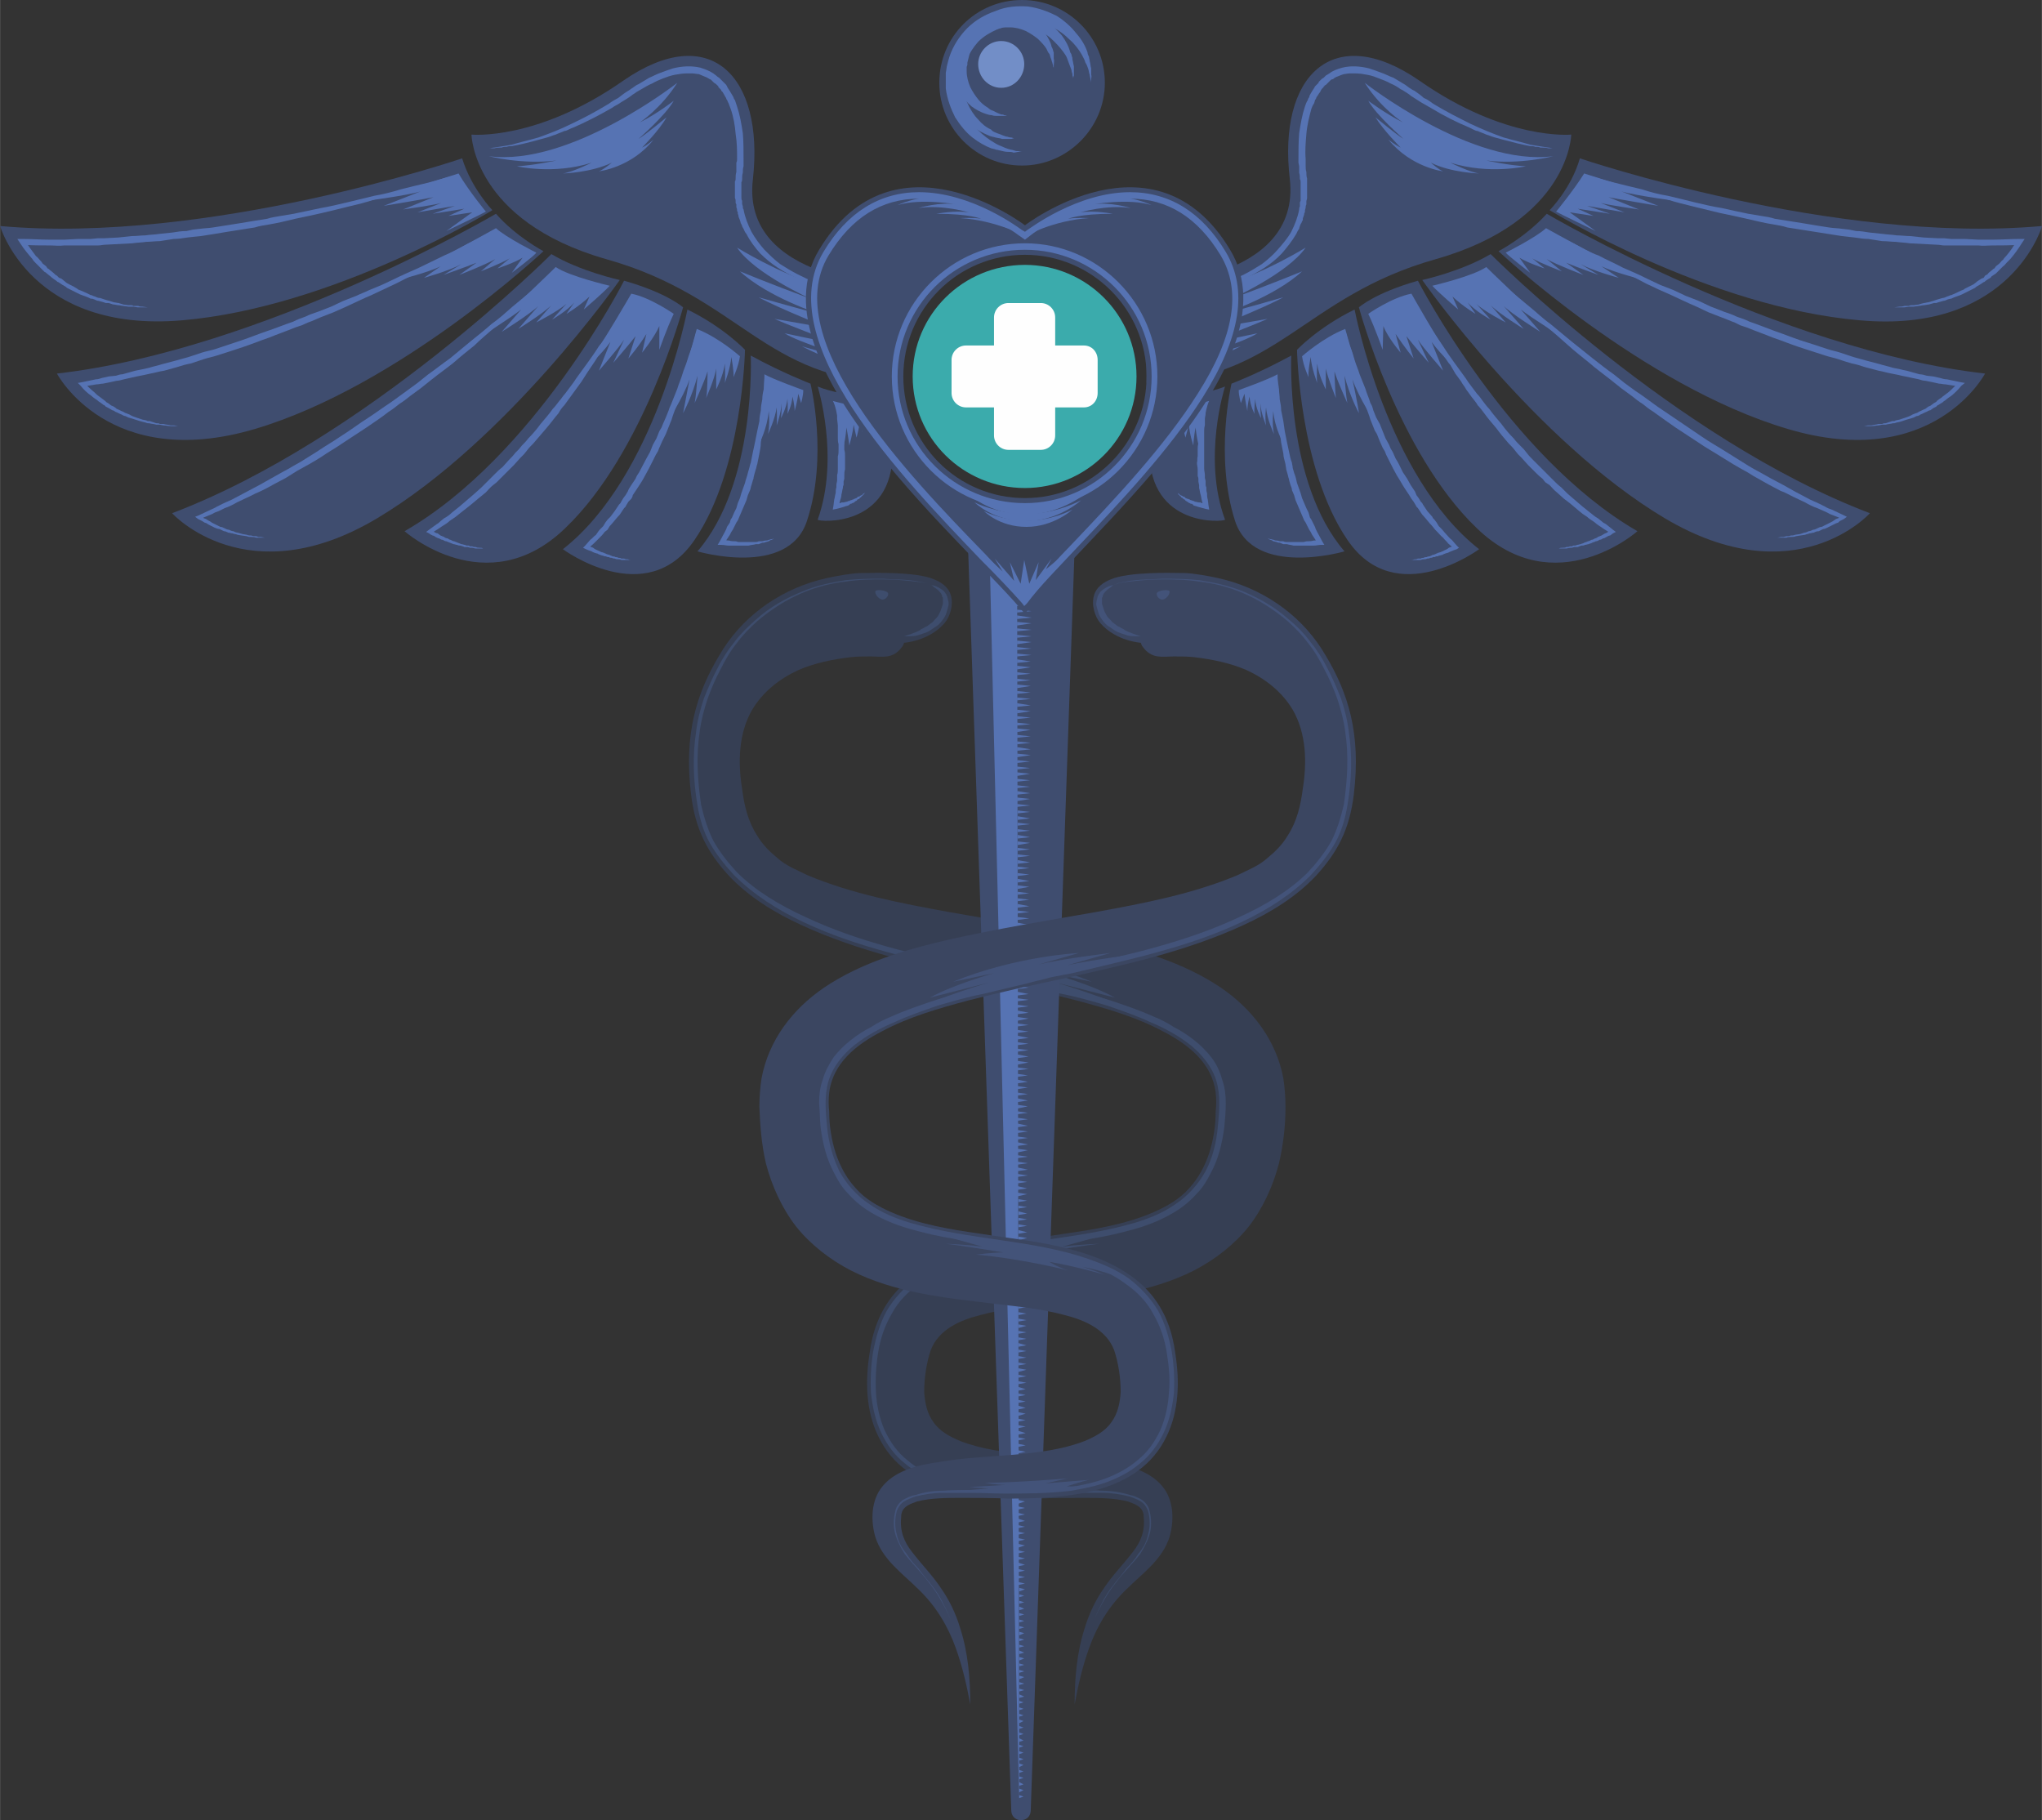 <?xml version="1.0" encoding="UTF-8"?>
<!DOCTYPE svg PUBLIC "-//W3C//DTD SVG 1.1//EN" "http://www.w3.org/Graphics/SVG/1.1/DTD/svg11.dtd">
<!-- Creator: CorelDRAW X8 -->
<svg xmlns="http://www.w3.org/2000/svg" xml:space="preserve" width="4.345in" height="3.873in" version="1.1" style="shape-rendering:geometricPrecision; text-rendering:geometricPrecision; image-rendering:optimizeQuality; fill-rule:evenodd; clip-rule:evenodd"
viewBox="0 0 2837 2529"
 xmlns:xlink="http://www.w3.org/1999/xlink">
 <rect x="0" y="0" width="2837" height="2529" fill="#333333" stroke="none"/>
 <defs>
  <style type="text/css">
   <![CDATA[
    .fil7 {fill:#FEFEFE;fill-rule:nonzero}
    .fil8 {fill:#728EC7;fill-rule:nonzero}
    .fil6 {fill:#3BABAC;fill-rule:nonzero}
    .fil3 {fill:#5673B3;fill-rule:nonzero}
    .fil5 {fill:#435379;fill-rule:nonzero}
    .fil1 {fill:#3E4D6D;fill-rule:nonzero}
    .fil2 {fill:#3F4D6F;fill-rule:nonzero}
    .fil4 {fill:#3B4661;fill-rule:nonzero}
    .fil0 {fill:#363F54;fill-rule:nonzero}
   ]]>
  </style>
 </defs>
 <g id="Layer_x0020_1">

  <path class="fil0" d="M999 911c30,-52 80,-89 138,-105 15,-4 31,-7 47,-9 8,-1 15,-1 22,-1 4,0 68,-2 92,9 10,4 20,11 23,22 4,13 -1,30 -9,39 -22,25 -56,27 -56,27 0,0 -1,4 -3,6 -5,7 -12,12 -21,13 -7,1 -15,0 -22,0 -10,0 -19,0 -28,1 -25,3 -50,8 -73,18 -26,12 -49,30 -64,55 -19,33 -20,73 -14,110 3,23 8,45 21,65 7,12 17,22 28,31 12,11 28,17 42,24 62,26 130,39 196,51 68,12 136,23 203,38 61,14 123,32 175,67 44,30 77,73 87,126 2,13 3,27 3,40 0,26 -3,52 -9,78 -8,31 -22,62 -42,88 -20,25 -47,46 -76,61 -61,31 -130,38 -197,46 -33,4 -67,7 -100,16 -28,7 -58,20 -69,49 -6,18 -9,39 -9,58 1,15 4,30 13,42 9,13 23,20 37,26 31,12 65,16 98,19 35,3 69,4 103,10 30,4 65,12 83,38 13,19 13,45 7,66 -10,32 -38,51 -60,73 -24,23 -41,51 -52,82 -9,25 -15,51 -20,78 0,-36 3,-72 14,-106 6,-20 15,-39 27,-56 12,-18 27,-33 40,-50 11,-14 17,-29 15,-48 0,-2 0,-4 -1,-7 -3,-9 -13,-12 -21,-15 -20,-5 -41,-5 -62,-5 -21,0 -43,0 -64,1 -80,0 -182,-5 -221,-87 -17,-35 -18,-76 -12,-114 4,-31 14,-59 34,-83 27,-32 67,-50 107,-61 42,-12 86,-16 130,-23 42,-6 85,-13 124,-30 18,-8 36,-18 49,-33 13,-14 22,-31 28,-49 6,-19 9,-38 9,-58 1,-8 1,-17 0,-26 -5,-41 -38,-67 -73,-85 -37,-20 -79,-32 -120,-43 -43,-11 -87,-21 -130,-30 -86,-19 -173,-38 -253,-75 -37,-17 -73,-39 -101,-69 -29,-32 -46,-63 -52,-113 -10,-84 8,-140 39,-192z"/>
  <path class="fil1" d="M1294 813c0,0 -2,-1 -7,-3 -6,-1 -13,-2 -24,-3 -10,-1 -22,-2 -37,-2 -15,0 -32,0 -51,3 -19,2 -40,7 -61,16 -21,9 -42,22 -62,39 -10,9 -20,19 -28,30 -9,11 -16,23 -23,37 -7,13 -13,27 -18,41 -5,15 -9,30 -11,46 -5,33 -3,67 2,101 4,17 9,34 17,50 9,16 20,30 33,44 26,26 60,46 95,62 36,17 74,30 113,41 39,11 80,20 121,29 10,2 21,4 31,7 10,2 21,5 31,7 21,5 42,10 63,15 20,4 42,10 62,16 21,7 42,14 62,23 10,4 20,9 29,15 10,5 19,11 28,18 9,7 17,15 24,24 7,9 12,20 15,31 4,11 5,22 5,33 0,11 -1,22 -2,33 -3,22 -8,44 -19,64 -5,10 -11,20 -19,28 -7,8 -16,16 -25,22 -18,12 -39,21 -60,27 -21,6 -42,11 -63,14 -21,4 -42,7 -63,10 -41,6 -83,12 -121,25 -19,7 -37,15 -53,27 -16,11 -30,25 -39,42 -10,17 -16,35 -19,54 -3,19 -4,37 -3,56 1,18 5,36 12,52 8,17 18,31 32,42 13,11 28,19 44,25 16,6 32,9 48,12 32,5 63,5 93,5 15,0 30,-1 44,-1 14,0 28,0 41,1 13,0 26,2 39,6 6,1 12,4 17,7 5,4 9,9 10,15 3,11 3,23 0,33 -3,10 -8,19 -13,27 -6,8 -12,14 -18,21 -5,6 -11,12 -15,18 -10,12 -16,23 -21,32 -5,9 -8,16 -10,21 -2,5 -3,7 -3,7 0,0 1,-2 3,-7 2,-5 5,-13 10,-22 4,-9 11,-20 20,-31 5,-6 10,-12 15,-19 6,-6 12,-13 17,-21 6,-7 11,-16 13,-26 3,-10 3,-22 0,-33 -2,-5 -5,-10 -10,-13 -5,-3 -10,-5 -16,-7 -12,-3 -25,-5 -38,-5 -13,0 -27,0 -41,0 -14,0 -29,1 -44,1 -30,0 -61,0 -94,-4 -16,-3 -33,-6 -49,-12 -16,-6 -32,-14 -46,-26 -14,-11 -25,-26 -33,-43 -8,-17 -12,-36 -14,-55 -1,-19 0,-38 3,-57 4,-20 9,-39 19,-57 10,-17 25,-33 41,-45 17,-12 36,-20 56,-27 78,-27 165,-26 247,-50 20,-6 40,-14 57,-26 18,-12 32,-28 42,-46 10,-19 15,-40 17,-62 1,-10 2,-21 2,-32 0,-10 -1,-21 -4,-31 -6,-20 -20,-37 -36,-50 -9,-7 -18,-13 -27,-18 -9,-5 -19,-10 -29,-14 -19,-9 -40,-16 -60,-23 -21,-6 -41,-12 -62,-16 -21,-5 -42,-10 -63,-15 -10,-3 -20,-5 -31,-8 -10,-2 -20,-4 -31,-6 -41,-10 -82,-19 -121,-30 -40,-11 -78,-24 -114,-41 -36,-17 -69,-38 -96,-65 -13,-14 -25,-29 -34,-45 -9,-16 -14,-34 -17,-52 -6,-35 -7,-69 -2,-102 2,-17 6,-32 11,-47 6,-15 12,-29 19,-42 7,-14 15,-26 24,-37 9,-12 19,-21 29,-30 20,-18 42,-30 64,-39 21,-9 42,-13 61,-16 19,-2 36,-2 51,-2 15,1 27,1 37,2 11,1 18,3 24,4 5,2 7,3 7,3z"/>
  <path class="fil1" d="M1256 884c0,0 7,-2 17,-6 2,-1 5,-2 7,-4 3,-1 5,-3 8,-4 3,-2 5,-4 8,-6 2,-3 5,-5 7,-8 1,-2 3,-5 4,-8 1,-3 2,-6 3,-9 0,-3 0,-5 0,-8 0,0 0,-1 -1,-2 0,0 0,-1 0,-1 -1,-2 -1,-3 -2,-4 -3,-4 -6,-6 -9,-8 -2,-2 -4,-3 -4,-3 0,0 2,0 5,1 3,1 7,3 12,7 1,1 2,2 3,4 0,0 1,1 1,2 1,1 1,1 1,2 1,4 2,7 2,11 -1,4 -2,8 -3,11 -1,4 -3,7 -6,11 -2,3 -5,6 -8,8 -3,2 -6,4 -9,6 -3,2 -6,3 -9,4 -3,1 -6,2 -9,3 -5,1 -10,1 -13,1 -3,0 -5,0 -5,0z"/>
  <path class="fil1" d="M1216 822c0,5 6,11 10,11 4,0 8,-4 8,-8 0,-5 -18,-7 -18,-3z"/>
  <path class="fil1" d="M1585 1409c0,0 -186,-56 -328,-84 0,0 65,8 101,16l-60 -17c0,0 68,8 100,16l-56 -16c0,0 87,4 175,40l-57 -12c0,0 57,16 89,34l-82 -21c0,0 69,20 118,44z"/>
  <path class="fil1" d="M1558 1709c0,0 -101,13 -156,25 -54,13 -81,15 -123,43 0,0 30,-12 58,-17 0,0 -17,5 -31,11 0,0 42,-12 77,-18 0,0 -8,6 -26,12 0,0 62,-16 128,-22 0,0 -24,-3 -38,-3 0,0 61,-10 80,-12 0,0 -30,1 -51,4l82 -23z"/>
  <path class="fil1" d="M1518 2072c0,0 -146,7 -201,-11 0,0 24,5 42,4 0,0 -21,-7 -31,-9 0,0 52,4 61,5l-31 -7c0,0 73,6 115,6 0,0 -17,3 -29,3l50 3 -26 2 50 4z"/>
  <path class="fil2" d="M1244 396c0,0 -215,-4 -198,-147 16,-144 -60,-220 -180,-137 -120,84 -211,75 -211,75 0,0 2,120 187,173 186,52 220,169 402,172l0 -136z"/>
  <path class="fil3" d="M1225 414l0 102c0,0 -59,-7 -111,-35 0,0 41,13 64,15 0,0 -68,-20 -88,-33 0,0 60,13 72,14 0,0 -66,-25 -86,-34 0,0 64,11 78,14 0,0 -75,-30 -100,-44 0,0 70,20 84,23 0,0 -71,-23 -110,-59 0,0 41,17 98,38 0,0 -78,-35 -102,-71 0,0 58,36 115,53 58,17 86,17 86,17z"/>
  <path class="fil3" d="M678 206c0,0 1,0 2,0 2,0 4,-1 7,-1 5,-1 14,-2 24,-4 10,-3 23,-6 37,-10 14,-5 30,-11 46,-19 17,-8 34,-17 52,-28 4,-3 9,-6 13,-8 5,-4 9,-7 14,-10 2,-1 4,-3 6,-4 3,-2 5,-4 8,-5 5,-3 10,-6 15,-9 5,-2 10,-5 16,-7 5,-2 11,-4 17,-6 12,-3 25,-4 38,-1 6,2 12,4 18,8 1,1 3,2 4,3 1,1 2,2 4,3 1,1 2,2 3,3 1,1 1,1 2,2l1 1c0,0 0,0 0,0l0 0 1 1 3 3c0,1 1,1 1,2l1 2c2,3 4,6 5,8 1,2 2,3 3,5 0,1 1,3 2,4 1,3 2,6 3,9 4,12 6,24 8,37 1,12 1,25 1,37 0,1 0,3 0,4l0 5c-1,3 -1,6 -1,9 -1,3 -1,6 -1,9 0,1 0,3 -1,4 0,2 0,3 0,4 0,6 0,12 0,17 0,2 0,3 1,5l0 2 0 2c0,1 1,3 1,4 0,1 0,3 1,4 2,11 6,21 11,31 5,9 11,17 18,25 7,7 14,14 22,20 8,5 16,10 24,14 8,4 16,8 24,11 8,3 15,6 22,8 14,4 27,7 37,9 11,2 19,3 25,4 6,1 9,1 9,1 0,0 -3,0 -9,0 -6,-1 -14,-1 -25,-3 -10,-2 -23,-4 -38,-8 -14,-4 -31,-9 -47,-17 -17,-8 -34,-18 -50,-34 -7,-8 -14,-17 -19,-27 -2,-2 -3,-5 -4,-7 -1,-2 -2,-3 -2,-4 -1,-2 -1,-3 -2,-4 0,-2 -1,-3 -1,-4 -1,-2 -1,-3 -2,-5 0,-1 0,-2 -1,-4 0,-1 0,-1 0,-2l-1 -2c0,-2 0,-3 -1,-5 0,-1 0,-2 0,-4l-1 -2 0 -2c0,-2 0,-3 -1,-5 0,-6 0,-12 0,-18 0,-2 0,-3 0,-5 1,-1 1,-3 1,-4 0,-3 0,-6 1,-9 0,-3 0,-6 0,-9l0 -4c1,-2 1,-3 1,-5 0,-11 0,-23 -2,-35 -1,-12 -3,-24 -7,-35 -1,-3 -2,-5 -3,-8 -1,-1 -1,-3 -2,-4 -1,-1 -1,-3 -2,-4 -1,-2 -3,-5 -4,-7l-2 -2c0,-1 0,-1 -1,-2l-3 -3 0 -1 0 0c0,0 0,0 0,0l-1 -1c0,0 -1,-1 -1,-1 -1,-1 -2,-2 -4,-3 -1,-1 -2,-2 -3,-3 -1,-1 -2,-2 -3,-2 -3,-2 -5,-3 -8,-4 -2,-1 -5,-2 -7,-3 -3,0 -6,-1 -9,-1 -1,0 -2,0 -4,0l-1 0 -1 0 0 0 -2 0c-6,0 -11,1 -17,2 -5,1 -11,3 -16,5 -5,2 -10,4 -15,7 -5,2 -10,5 -15,8 -2,1 -5,3 -7,4 -2,2 -5,3 -7,5 -4,3 -9,6 -14,9 -4,3 -9,5 -13,8 -19,11 -37,20 -53,27 -3,1 -5,2 -7,3 -2,1 -4,2 -6,2 -4,2 -8,3 -12,5 -4,1 -8,3 -12,4 -4,1 -7,2 -11,3 -14,4 -27,7 -38,9 -2,0 -5,0 -7,1 -2,0 -5,0 -7,1 -4,0 -7,0 -10,1 -3,0 -5,0 -7,0 -1,0 -2,0 -2,0z"/>
  <path class="fil2" d="M642 220c0,0 -353,120 -642,94 0,0 43,149 253,131 211,-18 431,-153 431,-153 0,0 -29,-30 -42,-72z"/>
  <path class="fil3" d="M219 427c-5,0 -9,0 -14,0l-7 0c-2,0 -4,0 -7,0l-6 -1c-1,0 -3,0 -4,0l-3 0 -7 -1c-2,0 -4,-1 -7,-1 -2,0 -4,-1 -7,-1l-6 -2 -4 0 -3 -1 -7 -2c-2,0 -4,-1 -6,-2l-3 -1 -2 0 -2 -1c-4,-2 -8,-3 -13,-5 -2,-1 -4,-2 -6,-3l-6 -3c-2,-1 -4,-2 -6,-3 -2,-2 -4,-3 -6,-4l-6 -4c-1,0 -2,-1 -3,-2l-3 -2c-1,-1 -3,-2 -5,-4l-5 -4c-1,-1 -2,-2 -3,-2l-3 -3 -5 -5c-1,-1 -3,-3 -5,-5 -1,-1 -3,-3 -4,-5 -6,-7 -12,-14 -17,-22l-4 -6 8 0c12,0 25,1 38,1 6,0 12,0 19,0l19 -1c3,0 6,0 9,0l9 0 10 -1c3,0 6,0 9,0l19 -1 19 -2c7,0 13,-1 19,-1 6,-1 13,-1 19,-2l19 -2c6,-1 12,-2 19,-2l9 -2 9 -1c7,-1 13,-1 19,-2l19 -3 19 -3c6,-1 12,-2 18,-3 7,-1 13,-2 19,-3 6,-2 13,-3 19,-4l18 -3 19 -4 19 -4c12,-2 24,-5 37,-8 12,-3 25,-6 37,-9 12,-2 24,-5 37,-9 12,-3 24,-6 37,-9 12,-3 24,-7 36,-10 -12,4 -24,8 -36,12 -12,4 -24,7 -36,11 -12,4 -25,7 -37,10 -12,4 -24,7 -37,10 -12,3 -24,6 -37,9l-18 4 -19 4c-12,3 -25,6 -37,8 -6,1 -13,2 -19,4 -6,1 -12,2 -19,3 -6,1 -12,2 -19,3l-18 3c-7,1 -13,2 -19,3l-10 1 -9 1c-6,1 -13,2 -19,2l-19 3c-6,0 -13,1 -19,1 -6,1 -13,1 -19,2l-19 1 -19 1c-3,0 -6,1 -10,1l-9 0 -10 0c-3,0 -6,0 -9,0l-19 0c-7,1 -13,0 -19,0 -13,0 -26,0 -39,-1l4 -6c4,8 10,15 15,22 2,1 3,3 5,5 1,1 3,3 4,5l5 4 2 3c1,0 2,1 3,2l5 4c2,2 3,3 5,4l3 3c1,0 2,1 3,1l5 4c2,2 4,3 6,4 2,1 4,2 6,3l5 3c2,2 4,2 6,3 5,2 9,4 13,6l1 0 2 1 3 1c2,1 4,2 7,2l6 2 3 1 4 1 6 2c2,0 5,1 7,1 2,1 4,1 6,2l7 1 3 0c2,0 3,0 4,1l7 0c2,1 4,1 6,1l7 1c5,0 9,0 14,0z"/>
  <path class="fil2" d="M689 297c0,0 -322,189 -610,222 0,0 72,137 275,77 202,-60 401,-247 401,-247 0,0 -38,-20 -66,-52z"/>
  <path class="fil3" d="M257 592c-4,0 -7,0 -10,0l-5 0c-2,0 -3,0 -5,0 -3,0 -7,-1 -10,-1l-5 -1c-2,0 -3,0 -5,0 -3,-1 -6,-1 -10,-2l-2 0 -3 -1 -4 -1c-4,-1 -7,-2 -10,-3 -3,-1 -6,-2 -10,-3l-4 -2c-2,0 -3,-1 -5,-2 -3,-1 -6,-3 -9,-4 -1,-1 -3,-2 -4,-2 -2,-1 -3,-2 -5,-3l-4 -2 -2 -2c-1,0 -2,-1 -2,-1l-4 -3c-2,-1 -3,-2 -4,-3 -3,-2 -6,-4 -8,-6 -6,-4 -11,-9 -15,-14l-4 -4 6 -1 19 -4c3,0 6,-1 9,-2l9 -2 10 -1c3,-1 6,-2 9,-2l18 -5 5 -1 5 -1 9 -2c6,-2 12,-3 18,-5l19 -5 18 -5 9 -3 9 -3c6,-2 13,-3 19,-5l18 -6c6,-2 12,-4 18,-6 12,-4 24,-9 36,-13 12,-4 24,-9 36,-13 6,-3 11,-5 17,-7 6,-3 12,-5 18,-7l18 -7 17 -8 18 -7c6,-3 12,-5 18,-8l17 -7 17 -8c12,-6 24,-11 35,-16 12,-6 23,-11 35,-17 5,-2 11,-5 17,-8l17 -9c11,-5 23,-11 34,-17 -11,7 -22,13 -33,19 -11,7 -22,13 -34,19 -11,6 -22,12 -33,18 -12,5 -23,11 -35,17l-17 8 -17 8c-12,5 -24,11 -35,16l-18 8 -18 7c-5,2 -11,5 -17,7l-9 4 -9 3c-12,5 -24,9 -36,14 -12,4 -24,9 -36,13 -12,4 -24,8 -37,12 -6,2 -12,3 -18,5l-9 3 -9 3c-6,1 -13,3 -19,5l-18 5c-7,1 -13,3 -19,4l-9 2 -5 1 -5 1 -18 4c-4,1 -7,2 -10,2l-9 2 -10 2c-3,0 -6,1 -9,1l-19 3 2 -5c4,4 9,9 14,13 2,2 4,4 7,6 1,1 3,2 4,3l4 3c1,1 1,1 2,2l2 1 4 3c1,1 3,1 4,2 2,1 3,2 4,3 3,1 6,3 9,4 2,1 3,2 4,2l5 2c3,2 6,3 9,4 3,1 6,2 9,3l5 1 2 1 3 0c3,1 6,2 9,3 2,0 4,0 5,1l5 0c3,1 7,1 10,2 2,0 3,0 5,0l5 1c3,0 6,0 10,0z"/>
  <path class="fil2" d="M766 353c0,0 -256,257 -527,360 0,0 104,115 285,7 181,-108 337,-331 337,-331 0,0 -55,-12 -95,-36z"/>
  <path class="fil3" d="M375 747l-6 0c-3,0 -5,0 -7,0l-3 0 -3 0c-3,-1 -5,-1 -7,-1 -2,0 -4,0 -6,-1l-7 -1 -6 -1c-2,-1 -5,-1 -7,-2 -2,0 -4,-1 -6,-1 -2,-1 -4,-2 -6,-2 -2,-1 -4,-2 -6,-3 -2,0 -5,-1 -7,-2 -2,-1 -4,-2 -6,-3 -2,-1 -4,-2 -5,-3l-3 -1 -3 -2c-2,-1 -4,-2 -6,-3l-4 -3 5 -2 17 -8c2,-1 5,-2 8,-4l8 -4c6,-3 12,-5 17,-8l17 -9c6,-3 11,-6 17,-9 5,-3 11,-6 16,-9l16 -9c6,-3 11,-6 16,-9l9 -5 8 -5 16 -10c10,-7 21,-13 31,-20 11,-7 21,-14 31,-21 11,-7 21,-14 31,-21 11,-7 21,-15 31,-22l15 -11 15 -12c10,-7 20,-15 30,-22 10,-8 19,-16 29,-24 10,-8 20,-16 29,-24 10,-7 20,-16 29,-24 10,-8 19,-16 29,-24 9,-8 19,-17 28,-25 -9,9 -18,18 -27,27 -9,8 -18,17 -27,25 -9,9 -18,17 -28,26 -9,8 -19,16 -28,25 -10,8 -20,16 -29,24 -10,8 -20,15 -30,23l-15 12 -15 11c-5,4 -10,8 -15,11 -5,4 -10,8 -15,11 -10,8 -21,15 -31,22 -11,7 -21,14 -32,21 -10,7 -21,13 -31,20 -11,7 -22,13 -33,19 -5,3 -11,7 -16,10l-17 9c-5,3 -11,6 -17,9 -5,2 -11,5 -17,8l-17 8c-5,3 -11,6 -17,8l-8 4c-3,1 -6,2 -9,4l-17 7 0 -5c2,1 4,3 5,4l3 1 3 2c2,1 4,2 5,3 2,1 4,2 6,3 2,1 4,2 6,3 2,0 4,1 6,2 2,1 4,2 6,2 2,1 4,2 6,2 2,1 4,2 6,2l7 2 6 1c2,1 4,1 6,1 2,1 5,1 7,1l3 1 3 0c2,0 4,1 7,1l6 0z"/>
  <path class="fil2" d="M867 390c0,0 -124,244 -305,348 0,0 114,101 223,-4 110,-105 164,-307 164,-307 0,0 -22,-20 -82,-37z"/>
  <path class="fil3" d="M677 762l-6 0c-1,0 -3,0 -5,0 -2,0 -3,0 -5,0 -2,0 -4,-1 -5,-1l-3 0 -3 -1c-1,0 -3,0 -5,0 -1,-1 -3,-1 -5,-2 -2,0 -3,0 -5,-1 -2,0 -3,-1 -5,-1 -2,-1 -3,-1 -5,-2 -2,-1 -3,-1 -5,-2 -2,0 -3,-1 -5,-2 -2,0 -3,-1 -5,-2 -1,0 -3,-1 -5,-2 -1,-1 -3,-2 -4,-2 -2,-1 -4,-2 -5,-3l-4 -2 4 -3 11 -8c2,-1 3,-2 5,-4l5 -4c4,-2 8,-5 11,-8l5 -4 5 -4c7,-6 14,-12 21,-18l10 -9c3,-3 6,-6 9,-9l5 -5 5 -5c3,-3 6,-6 10,-9l9 -10c3,-3 6,-6 9,-10l5 -5 4 -5c3,-3 6,-6 9,-10 6,-6 12,-13 17,-20 6,-7 12,-14 17,-21 3,-3 6,-7 9,-11 3,-3 5,-7 8,-10 5,-7 11,-14 16,-22l8 -11 8 -11c5,-7 10,-14 15,-22 6,-7 11,-15 16,-22 9,-15 19,-30 29,-46 -4,8 -8,17 -13,24 -4,8 -8,16 -13,24 -2,4 -5,8 -7,12 -2,4 -4,8 -7,11 -2,4 -5,8 -7,12 -2,4 -5,8 -7,11l-8 12 -7 11c-3,4 -5,7 -8,11l-8 11c-3,4 -5,7 -8,11 -3,3 -6,7 -8,11 -6,7 -11,14 -17,21 -6,7 -12,14 -18,21 -3,3 -6,6 -9,10l-4 5 -5 5c-3,3 -6,7 -9,10l-10 10c-3,3 -6,6 -9,9l-5 5 -5 4c-4,3 -7,7 -10,10l-11 9c-6,5 -13,11 -21,17l-5 4 -5 4c-4,3 -8,5 -11,8 -4,3 -8,5 -12,8l-11 7 0 -5c1,1 3,2 4,3 2,1 3,2 5,2 1,1 3,2 4,3 2,1 3,1 5,2 1,1 3,2 5,2 1,1 3,2 4,2 2,1 3,2 5,2 2,1 3,1 5,2 2,1 3,1 5,2 2,0 3,1 5,1 1,1 3,1 5,1l2 1 3 0c2,1 3,1 5,1 2,1 3,1 5,1 2,0 4,0 5,1l6 0z"/>
  <path class="fil2" d="M955 430c0,0 -44,232 -173,333 0,0 116,86 183,-13 67,-98 70,-264 70,-264 0,0 -29,-31 -80,-56z"/>
  <path class="fil3" d="M880 778l-4 0c-2,0 -3,0 -4,0 -2,0 -3,0 -5,0 -1,0 -3,0 -4,0 -1,-1 -3,-1 -4,-1 -2,0 -3,0 -5,-1 -1,0 -2,0 -4,-1 -1,0 -3,0 -4,-1 -1,0 -3,0 -4,-1 -1,0 -3,0 -4,-1 -2,0 -3,-1 -4,-1 -2,-1 -3,-1 -4,-2 -2,0 -3,-1 -4,-1 -2,-1 -3,-1 -4,-2 -3,-1 -6,-2 -8,-3l-4 -2 3 -3 7 -8c3,-2 5,-5 8,-7 2,-3 4,-6 6,-8l4 -4 3 -5 3 -4 2 -2 2 -2 6 -8 6 -9 2 -2 1 -2 3 -5 3 -4c1,-2 2,-3 3,-5 1,-3 3,-6 5,-9l6 -9c1,-3 3,-6 5,-9 3,-6 7,-13 10,-19l5 -9 2 -5 2 -5 5 -9 4 -10 3 -5 2 -5 4 -9 4 -10c1,-4 3,-7 4,-10 3,-7 5,-13 8,-20 2,-7 5,-13 7,-20 2,-7 5,-13 7,-20 2,-7 5,-14 7,-20l6 -21c-2,14 -5,28 -9,42 -2,7 -4,14 -6,21 -2,7 -4,13 -6,20 -2,7 -4,14 -7,21 -2,6 -5,13 -7,20l-4 10 -2 5 -2 5 -5 10 -4 9 -2 5 -3 5 -5 10c-3,6 -6,12 -10,19 -3,6 -7,12 -11,18 -2,3 -4,6 -6,9 0,2 -1,3 -2,5l-4 4 -3 5 -1 2 -2 2 -6 9c-5,5 -9,11 -14,16l-3 5 -4 3c-2,3 -5,6 -7,8 -3,3 -5,5 -8,8l-8 7 -1 -4c3,1 5,2 8,3 2,2 5,3 7,4 2,1 3,1 4,2 2,0 3,1 4,1 1,1 3,1 4,2 1,0 3,1 4,1 1,1 3,1 4,2 1,0 3,0 4,1 1,0 3,0 4,1 2,0 3,0 4,1 2,0 3,0 4,0 2,1 3,1 5,1 1,0 2,1 4,1l4 0z"/>
  <path class="fil2" d="M1043 494c0,0 8,177 -74,272 0,0 126,37 152,-42 30,-90 5,-191 5,-191 0,0 -37,-14 -83,-39z"/>
  <path class="fil3" d="M1076 747l-2 2 -2 1c-1,0 -3,1 -4,2 -1,0 -3,1 -4,1 -2,1 -3,1 -5,1 -2,1 -3,1 -5,2 -1,0 -3,0 -4,0 -3,1 -7,1 -10,2 -3,0 -6,0 -9,0 -2,0 -3,0 -5,0 -1,0 -3,0 -5,0 -3,0 -6,0 -9,0 -3,0 -6,-1 -10,-1l-5 0 3 -5 7 -13 1 -2 1 -2 1 -3 4 -6 1 -4 2 -3 3 -7c1,-2 2,-4 3,-6l2 -7 3 -7 2 -7c2,-5 3,-9 5,-14 1,-5 3,-9 4,-14l2 -7c1,-3 1,-5 2,-7 1,-5 2,-10 3,-15 1,-5 2,-9 3,-14l3 -15 3 -14c0,-5 1,-10 2,-15 0,-5 1,-10 2,-15 0,-5 1,-10 2,-14l1 -15c1,5 1,10 1,15l0 7 0 8c0,5 -1,10 -1,14 0,5 -1,10 -1,15 -1,5 -1,10 -2,15l-2 15c0,5 -1,10 -2,15 -1,5 -2,10 -3,15 -1,2 -1,5 -2,7l-2 7 -1 4c0,1 0,2 -1,4l-2 7c-1,2 -1,5 -2,7l-3 7 -2 7 -3 7c-2,5 -4,9 -6,14l-3 7 -2 3 -2 4 -3 6 -2 3 -1 2 -1 2 -8 12 -3 -5c4,0 7,1 10,1 3,1 6,1 9,1 1,0 3,1 4,1 2,0 3,0 5,0 3,0 6,0 9,0 3,0 6,0 9,0 2,0 3,0 5,-1 1,0 3,0 4,0 2,0 4,-1 5,-1 2,0 3,0 5,-1 1,0 3,-1 4,-1 2,0 3,-1 4,-2z"/>
  <path class="fil2" d="M1136 537c0,0 31,99 0,185 1,3 105,12 104,-95 0,-51 3,-66 4,-72 0,0 -72,-3 -108,-18z"/>
  <path class="fil3" d="M1202 684c-1,1 -1,2 -2,3 -1,0 -1,1 -2,2 -1,0 -1,1 -2,2 -1,0 -2,1 -2,2 -1,0 -2,1 -3,1 0,1 -1,2 -2,2 -1,1 -2,1 -2,2 -1,0 -2,1 -3,1 -1,1 -2,1 -3,1 0,1 -1,1 -2,2 -2,1 -4,1 -6,2 -3,1 -7,2 -11,3l-5 1 1 -6 1 -8c1,-3 1,-6 2,-9 0,-2 0,-5 1,-8 0,-2 0,-3 0,-4l1 -5 0 -4c0,-1 0,-3 0,-4 1,-3 1,-6 1,-9 0,-3 0,-6 0,-8 0,-3 0,-6 0,-9 1,-3 1,-6 1,-9 0,-2 0,-5 0,-8 -1,-3 -1,-6 -1,-9l0 -9c0,-2 0,-5 0,-8l-1 -9 0 -9c0,-3 -1,-5 -1,-8 1,2 2,5 3,8l1 4 1 5c1,2 1,5 2,8 0,3 1,6 1,9 1,3 1,6 2,9 0,2 0,5 1,8 0,3 0,6 0,9 1,3 1,6 1,9 0,3 0,6 0,9 0,3 0,6 0,9 -1,3 -1,6 -1,9 0,1 0,2 0,4l-1 4 0 5c-1,1 -1,3 -1,4 -1,3 -1,6 -2,9 0,3 -1,6 -2,9l-2 8 -4 -4c2,-1 4,-1 5,-1 1,0 2,0 3,-1 1,0 2,0 3,0 1,0 3,-1 5,-1 1,-1 2,-1 3,-1 0,0 1,-1 2,-1 1,0 2,-1 3,-1 1,0 1,-1 2,-1 1,0 2,-1 3,-1 1,-1 1,-1 2,-2 1,0 2,0 3,-1 0,0 1,-1 2,-1 1,-1 2,-1 2,-2 1,0 2,-1 3,-2z"/>
  <path class="fil3" d="M574 261c0,0 -38,10 -72,19 0,0 62,-8 82,-14l-51 20c0,0 55,-9 69,-12l-42 17c0,0 43,-6 53,-9l-33 13 52 -9 -31 11 44 -7 -22 10 33 -5 -36 26c0,0 50,-24 55,-27 0,0 -24,-29 -38,-53l-63 20z"/>
  <path class="fil3" d="M689 317c0,0 -106,59 -136,72 0,0 41,-10 59,-19l-23 16c0,0 33,-9 52,-19l-25 15c0,0 31,-11 46,-17l-24 17c0,0 36,-14 50,-22l-20 17c0,0 28,-11 40,-18l-17 14c0,0 24,-8 35,-15l-15 21c0,0 32,-24 34,-28 0,0 -42,-21 -56,-34z"/>
  <path class="fil3" d="M772 371c0,0 -68,67 -106,98 0,0 43,-27 58,-39l-27 31c0,0 40,-25 51,-36l-28 32c0,0 34,-21 46,-33l-21 24c0,0 31,-16 42,-26l-20 22c0,0 21,-12 31,-24l-11 16c0,0 17,-10 32,-24l-8 18c0,0 28,-24 36,-33 0,0 -56,-13 -75,-26z"/>
  <path class="fil3" d="M877 408c0,0 -35,61 -66,107 0,0 25,-23 37,-40l-16 40c0,0 28,-32 35,-43l-15 32c0,0 21,-24 31,-37l-10 31c0,0 14,-16 25,-34l-6 26c0,0 17,-21 24,-37l0 33c0,0 10,-29 20,-50 0,0 -33,-23 -59,-28z"/>
  <path class="fil3" d="M968 457c0,0 -25,94 -42,131 0,0 23,-35 32,-61 0,0 -7,37 -9,47 0,0 13,-24 20,-52 0,0 -2,30 -4,38 0,0 13,-28 18,-44 0,0 0,30 -2,37 0,0 12,-27 14,-41 0,0 0,21 0,29 0,0 10,-19 12,-36 0,0 1,20 0,27 0,0 8,-21 9,-36 0,0 4,20 3,28 0,0 7,-15 9,-29 0,0 -29,-26 -60,-38z"/>
  <path class="fil3" d="M1062 520c0,0 0,52 -7,96 0,0 11,-21 13,-45 0,0 2,19 -1,32 0,0 10,-21 12,-37 0,0 1,14 0,25 0,0 6,-16 7,-31 0,0 0,12 -1,21 0,0 8,-15 9,-27 0,0 1,15 0,21 0,0 6,-11 7,-24 0,0 3,11 3,20 0,0 4,-14 5,-24l4 13c0,0 3,-10 3,-18 0,0 -42,-15 -54,-22z"/>
  <path class="fil3" d="M1157 557c0,0 8,9 12,73 0,0 5,-12 7,-36 0,0 3,16 4,25 0,0 5,-18 6,-29 0,0 2,10 4,18 0,0 5,-18 5,-27 0,0 3,12 3,19 0,0 5,-12 5,-23 0,0 2,10 3,16 0,0 5,-13 6,-21l4 16c0,0 6,-18 16,-21 0,0 -37,1 -75,-10z"/>
  <path class="fil3" d="M941 115c0,0 -149,117 -262,102 0,0 46,12 94,6 0,0 -33,7 -55,8 0,0 51,12 104,-5 0,0 -26,13 -40,15 0,0 39,-1 68,-15 0,0 -12,10 -18,12 0,0 45,-5 76,-44 0,0 -9,8 -16,11 0,0 24,-24 34,-42 0,0 -29,24 -39,30 0,0 38,-33 49,-53 0,0 -23,18 -47,30 0,0 29,-19 52,-55z"/>
  <path class="fil2" d="M1593 396c0,0 215,-4 199,-147 -17,-144 60,-220 180,-137 120,84 211,75 211,75 0,0 -2,120 -188,173 -185,52 -220,169 -402,172l0 -136z"/>
  <path class="fil3" d="M1613 414l0 102c0,0 58,-7 111,-35 0,0 -42,13 -64,15 0,0 67,-20 87,-33 0,0 -60,13 -71,14 0,0 65,-25 85,-34 0,0 -64,11 -78,14 0,0 75,-30 100,-44 0,0 -69,20 -84,23 0,0 71,-23 110,-59 0,0 -41,17 -98,38 0,0 78,-35 103,-71 0,0 -58,36 -116,53 -58,17 -85,17 -85,17z"/>
  <path class="fil3" d="M2159 206c0,0 0,0 -2,0 -1,0 -4,-1 -6,-1 -6,-1 -14,-2 -25,-4 -10,-3 -23,-6 -37,-10 -14,-5 -29,-11 -46,-19 -16,-8 -34,-17 -52,-28 -4,-3 -8,-6 -13,-8 -4,-4 -9,-7 -13,-10 -3,-1 -5,-3 -7,-4 -3,-2 -5,-4 -7,-5 -5,-3 -10,-6 -15,-9 -6,-2 -11,-5 -17,-7 -5,-2 -11,-4 -17,-6 -12,-3 -25,-4 -37,-1 -7,2 -13,4 -18,8 -2,1 -3,2 -5,3 -1,1 -2,2 -3,3 -2,1 -3,2 -4,3 -1,1 -1,1 -2,2l-1 1c1,0 0,0 0,0l0 0 0 1 -3 3c-1,1 -1,1 -2,2l-1 2c-2,3 -4,6 -5,8 -1,2 -2,3 -2,5 -1,1 -2,3 -2,4 -2,3 -3,6 -4,9 -4,12 -6,24 -8,37 -1,12 -1,25 -1,37 0,1 0,3 0,4l1 5c0,3 0,6 0,9 1,3 1,6 1,9 1,1 1,3 1,4 0,2 0,3 0,4 0,6 0,12 0,17 0,2 0,3 0,5l-1 2 0 2c0,1 0,3 0,4 -1,1 -1,3 -1,4 -2,11 -6,21 -11,31 -5,9 -12,17 -19,25 -6,7 -14,14 -22,20 -8,5 -16,10 -24,14 -8,4 -16,8 -24,11 -7,3 -15,6 -22,8 -14,4 -27,7 -37,9 -11,2 -19,3 -25,4 -5,1 -8,1 -8,1 0,0 3,0 8,0 6,-1 15,-1 25,-3 11,-2 24,-4 38,-8 15,-4 31,-9 48,-17 16,-8 34,-18 49,-34 7,-8 14,-17 20,-27 1,-2 2,-5 4,-7 0,-2 1,-3 1,-4 1,-2 1,-3 2,-4 1,-2 1,-3 2,-4 0,-2 0,-3 1,-5 0,-1 1,-2 1,-4 0,-1 0,-1 1,-2l0 -2c0,-2 1,-3 1,-5 0,-1 0,-2 1,-4l0 -2 0 -2c0,-2 1,-3 1,-5 0,-6 0,-12 0,-18 0,-2 0,-3 0,-5 0,-1 0,-3 0,-4 -1,-3 -1,-6 -1,-9 -1,-3 -1,-6 -1,-9l0 -4c0,-2 0,-3 0,-5 -1,-11 0,-23 1,-35 1,-12 4,-24 7,-35 1,-3 2,-5 4,-8 0,-1 1,-3 1,-4 1,-1 2,-3 2,-4 2,-2 3,-5 5,-7l1 -2c0,-1 1,-1 1,-2l3 -3 0 -1 1 0c0,0 -1,0 0,0l0 -1c1,0 1,-1 2,-1 1,-1 2,-2 3,-3 1,-1 2,-2 3,-3 1,-1 2,-2 4,-2 2,-2 4,-3 7,-4 2,-1 5,-2 8,-3 2,0 5,-1 8,-1 1,0 3,0 4,0l1 0 1 0 0 0 2 0c6,0 12,1 17,2 6,1 11,3 16,5 5,2 11,4 16,7 5,2 10,5 14,8 3,1 5,3 7,4 3,2 5,3 7,5 5,3 9,6 14,9 5,3 9,5 14,8 18,11 36,20 53,27 2,1 4,2 6,3 2,1 4,2 6,2 4,2 8,3 12,5 4,1 8,3 12,4 4,1 7,2 11,3 15,4 27,7 38,9 3,0 5,0 7,1 3,0 5,0 7,1 4,0 8,0 11,1 2,0 5,0 6,0 2,0 2,0 2,0z"/>
  <path class="fil2" d="M2195 220c0,0 353,120 642,94l0 1c-4,12 -52,148 -253,130 -211,-18 -431,-153 -431,-153 0,0 30,-30 42,-72z"/>
  <path class="fil3" d="M2619 427c4,0 9,0 13,0l7 0c2,0 5,0 7,0l7 -1c1,0 2,0 3,0l3 0 7 -1c2,0 5,-1 7,-1 2,0 5,-1 7,-1l7 -2 3 0 3 -1 7 -2c2,0 4,-1 6,-2l4 -1 1 0 2 -1c4,-2 9,-3 13,-5 2,-1 4,-2 6,-3l6 -3c2,-1 4,-2 6,-3 2,-2 4,-3 6,-4l6 -4c1,0 2,-1 3,-2l3 -2c2,-1 4,-2 5,-4l6 -4c1,-1 2,-2 2,-2l3 -3 5 -5c2,-1 3,-3 5,-5 1,-1 3,-3 5,-5 6,-7 11,-14 16,-22l4 -6 -8 0c-12,0 -25,1 -37,1 -7,0 -13,0 -19,0l-19 -1c-3,0 -7,0 -10,0l-9 0 -10 -1c-3,0 -6,0 -9,0l-19 -1 -19 -2c-6,0 -13,-1 -19,-1 -6,-1 -12,-1 -19,-2l-19 -2c-6,-1 -12,-2 -18,-2l-10 -2 -9 -1c-6,-1 -13,-1 -19,-2l-19 -3 -18 -3c-7,-1 -13,-2 -19,-3 -6,-1 -13,-2 -19,-3 -6,-2 -12,-3 -19,-4l-18 -3 -19 -4 -18 -4c-13,-2 -25,-5 -38,-8 -12,-3 -24,-6 -37,-9 -12,-2 -24,-5 -36,-9 -13,-3 -25,-6 -37,-9 -13,-3 -25,-7 -37,-10 12,4 24,8 36,12 12,4 24,7 37,11 12,4 24,7 36,10 12,4 25,7 37,10 12,3 25,6 37,9l19 4 18 4c13,3 25,6 38,8 6,1 12,2 18,4 7,1 13,2 19,3 6,1 13,2 19,3l19 3c6,1 12,2 19,3l9 1 9 1c7,1 13,2 19,2l19 3c7,0 13,1 19,1 7,1 13,1 19,2l19 1 19 1c4,0 7,1 10,1l9 0 10 0c3,0 6,0 10,0l19 0c6,1 12,0 19,0 12,0 25,0 38,-1l-4 -6c-4,8 -9,15 -15,22 -1,1 -3,3 -4,5 -2,1 -3,3 -5,5l-5 4 -2 3c-1,0 -2,1 -3,2l-5 4c-1,2 -3,3 -5,4l-2 3c-1,0 -2,1 -3,1l-6 4c-2,2 -4,3 -5,4 -2,1 -4,2 -6,3l-6 3c-2,2 -4,2 -6,3 -4,2 -8,4 -13,6l-1 0 -2 1 -3 1c-2,1 -4,2 -6,2l-7 2 -3 1 -3 1 -7 2c-2,0 -4,1 -6,1 -3,1 -5,1 -7,2l-7 1 -3 0c-1,0 -2,0 -4,1l-6 0c-3,1 -5,1 -7,1l-7 1c-4,0 -9,0 -13,0z"/>
  <path class="fil2" d="M2149 297c0,0 321,189 609,222 0,0 -72,137 -274,77 -203,-60 -402,-247 -402,-247 0,0 38,-20 67,-52z"/>
  <path class="fil3" d="M2581 592c3,0 6,0 9,0l5 0c2,0 4,0 5,0 4,0 7,-1 10,-1l5 -1c2,0 4,0 5,0 3,-1 7,-1 10,-2l2 0 3 -1 5 -1c3,-1 6,-2 9,-3 4,-1 7,-2 10,-3l4 -2c2,0 4,-1 5,-2 3,-1 6,-3 9,-4 2,-1 3,-2 5,-2 1,-1 3,-2 4,-3l4 -2 2 -2c1,0 2,-1 2,-1l5 -3c1,-1 2,-2 4,-3 2,-2 5,-4 8,-6 5,-4 10,-9 14,-14l5 -4 -6 -1 -19 -4c-3,0 -7,-1 -10,-2l-9 -2 -9 -1c-3,-1 -7,-2 -10,-2l-18 -5 -5 -1 -4 -1 -10 -2c-6,-2 -12,-3 -18,-5l-19 -5 -18 -5 -9 -3 -9 -3c-6,-2 -12,-3 -18,-5l-18 -6c-7,-2 -12,-4 -19,-6 -12,-4 -24,-9 -36,-13 -11,-4 -23,-9 -35,-13 -6,-3 -12,-5 -18,-7 -6,-3 -12,-5 -18,-7l-18 -7 -17 -8 -18 -7c-6,-3 -11,-5 -17,-8l-18 -7 -17 -8c-12,-6 -23,-11 -35,-16 -11,-6 -23,-11 -34,-17 -6,-2 -12,-5 -18,-8l-17 -9c-11,-5 -22,-11 -34,-17 11,7 22,13 33,19 11,7 23,13 34,19 11,6 22,12 34,18 11,5 23,11 34,17l17 8 18 8c11,5 23,11 35,16l17 8 18 7c6,2 12,5 18,7l8 4 9 3c12,5 24,9 36,14 12,4 24,9 36,13 12,4 25,8 37,12 6,2 12,3 18,5l9 3 10 3c6,1 12,3 18,5l19 5c6,1 12,3 18,4l10 2 4 1 5 1 19 4c3,1 6,2 9,2l10 2 9 2c3,0 6,1 9,1l20 3 -2 -5c-5,4 -9,9 -14,13 -3,2 -5,4 -8,6 -1,1 -2,2 -4,3l-4 3c0,1 -1,1 -2,2l-2 1 -4 3c-1,1 -2,1 -4,2 -1,1 -3,2 -4,3 -3,1 -6,3 -9,4 -1,1 -3,2 -4,2l-5 2c-3,2 -6,3 -9,4 -3,1 -6,2 -9,3l-5 1 -2 1 -3 0c-3,1 -6,2 -9,3 -2,0 -3,0 -5,1l-5 0c-3,1 -6,1 -10,2 -1,0 -3,0 -5,0l-5 1c-3,0 -6,0 -9,0z"/>
  <path class="fil2" d="M2071 353c0,0 256,257 527,360 0,0 -103,115 -285,7 -181,-108 -337,-331 -337,-331 0,0 55,-12 95,-36z"/>
  <path class="fil3" d="M2462 747l7 0c2,0 4,0 6,0l3 0 4 0c2,-1 4,-1 6,-1 2,0 5,0 7,-1l6 -1 7 -1c2,-1 4,-1 6,-2 2,0 4,-1 6,-1 2,-1 4,-2 7,-2 2,-1 4,-2 6,-3 2,0 4,-1 6,-2 2,-1 4,-2 6,-3 2,-1 4,-2 6,-3l3 -1 2 -2c2,-1 4,-2 6,-3l4 -3 -4 -2 -17 -8c-3,-1 -6,-2 -9,-4l-8 -4c-6,-3 -12,-5 -17,-8l-17 -9c-5,-3 -11,-6 -16,-9 -6,-3 -11,-6 -17,-9l-16 -9c-6,-3 -11,-6 -16,-9l-8 -5 -8 -5 -16 -10c-11,-7 -22,-13 -32,-20 -10,-7 -21,-14 -31,-21 -10,-7 -21,-14 -31,-21 -10,-7 -20,-15 -31,-22l-15 -11 -15 -12c-10,-7 -20,-15 -29,-22 -10,-8 -20,-16 -30,-24 -10,-8 -19,-16 -29,-24 -10,-7 -19,-16 -29,-24 -10,-8 -19,-16 -29,-24 -9,-8 -18,-17 -28,-25 9,9 18,18 27,27 9,8 18,17 27,25 9,9 19,17 28,26 10,8 19,16 29,25 9,8 19,16 29,24 9,8 19,15 29,23l15 12 15 11c5,4 10,8 15,11 5,4 10,8 15,11 11,8 21,15 31,22 11,7 21,14 32,21 10,7 21,13 32,20 11,7 21,13 32,19 6,3 11,7 17,10l16 9c6,3 11,6 17,9 6,2 11,5 17,8l17 8c5,3 11,6 17,8l9 4c2,1 5,2 8,4l18 7 -1 -5c-2,1 -3,3 -5,4l-3 1 -3 2c-1,1 -3,2 -5,3 -2,1 -4,2 -6,3 -2,1 -4,2 -6,3 -2,0 -4,1 -6,2 -2,1 -4,2 -6,2 -2,1 -4,2 -6,2 -2,1 -4,2 -6,2l-6 2 -7 1c-2,1 -4,1 -6,1 -2,1 -4,1 -6,1l-4 1 -3 0c-2,0 -4,1 -6,1l-7 0z"/>
  <path class="fil2" d="M1970 390c0,0 125,244 305,348 0,0 -114,101 -223,-4 -110,-105 -164,-307 -164,-307 0,0 22,-20 82,-37z"/>
  <path class="fil3" d="M2161 762l5 0c2,0 3,0 5,0 2,0 4,0 5,0 2,0 4,-1 6,-1l2 0 3 -1c2,0 3,0 5,0 2,-1 3,-1 5,-2 2,0 4,0 5,-1 2,0 4,-1 5,-1 2,-1 4,-1 5,-2 2,-1 4,-1 5,-2 2,0 4,-1 5,-2 2,0 4,-1 5,-2 2,0 3,-1 5,-2 2,-1 3,-2 5,-2 1,-1 3,-2 4,-3l4 -2 -4 -3 -10 -8c-2,-1 -4,-2 -6,-4l-5 -4c-4,-2 -7,-5 -11,-8l-5 -4 -5 -4c-7,-6 -14,-12 -21,-18l-9 -9c-4,-3 -7,-6 -10,-9l-5 -5 -5 -5c-3,-3 -6,-6 -9,-9l-10 -10c-3,-3 -6,-6 -9,-10l-4 -5 -5 -5c-3,-3 -6,-6 -9,-10 -6,-6 -12,-13 -17,-20 -6,-7 -12,-14 -17,-21 -3,-3 -6,-7 -9,-11 -2,-3 -5,-7 -8,-10 -5,-7 -11,-14 -16,-22l-8 -11 -8 -11c-5,-7 -10,-14 -15,-22 -5,-7 -10,-15 -15,-22 -10,-15 -20,-30 -29,-46 4,8 8,17 12,24 4,8 9,16 13,24 3,4 5,8 7,12 2,4 5,8 7,11 2,4 5,8 7,12 3,4 5,8 8,11l7 12 8 11c2,4 5,7 7,11l8 11c3,4 6,7 8,11 3,3 6,7 9,11 5,7 11,14 17,21 5,7 11,14 17,21 3,3 6,6 9,10l4 5 5 5c3,3 6,7 9,10l10 10c3,3 6,6 10,9l4 5 6 4c3,3 6,7 10,10l10 9c7,5 14,11 21,17l5 4 6 4c3,3 7,5 11,8 3,3 7,5 11,8l11 7 0 -5c-1,1 -2,2 -4,3 -1,1 -3,2 -4,2 -2,1 -3,2 -5,3 -2,1 -3,1 -5,2 -1,1 -3,2 -4,2 -2,1 -3,2 -5,2 -2,1 -3,2 -5,2 -1,1 -3,1 -5,2 -1,1 -3,1 -5,2 -1,0 -3,1 -5,1 -1,1 -3,1 -5,1l-2 1 -3 0c-1,1 -3,1 -5,1 -1,1 -3,1 -5,1 -2,0 -3,0 -5,1l-5 0z"/>
  <path class="fil2" d="M1882 430c0,0 44,232 173,333 0,0 -116,86 -183,-13 -67,-98 -70,-264 -70,-264 0,0 29,-31 80,-56z"/>
  <path class="fil3" d="M1957 778l4 0c2,0 3,0 5,0 1,0 3,0 4,0 1,0 3,0 4,0 2,-1 3,-1 5,-1 1,0 2,0 4,-1 1,0 3,0 4,-1 1,0 3,0 4,-1 2,0 3,0 4,-1 2,0 3,0 4,-1 2,0 3,-1 5,-1 1,-1 2,-1 4,-2 1,0 2,-1 4,-1 1,-1 2,-1 4,-2 2,-1 5,-2 8,-3l3 -2 -3 -3 -7 -8c-3,-2 -5,-5 -7,-7 -3,-3 -5,-6 -7,-8l-4 -4 -3 -5 -3 -4 -2 -2 -1 -2 -7 -8 -6 -9 -1 -2 -2 -2 -3 -5 -3 -4c-1,-2 -1,-3 -2,-5 -2,-3 -4,-6 -6,-9l-5 -9c-2,-3 -4,-6 -6,-9 -3,-6 -6,-13 -10,-19l-4 -9 -3 -5 -2 -5 -5 -9 -4 -10 -2 -5 -2 -5 -5 -9 -4 -10c-1,-4 -2,-7 -4,-10 -2,-7 -5,-13 -7,-20 -3,-7 -5,-13 -8,-20 -2,-7 -5,-13 -7,-20 -2,-7 -4,-14 -7,-20l-6 -21c3,14 6,28 9,42 2,7 4,14 6,21 2,7 4,13 6,20 2,7 5,14 7,21 2,6 5,13 7,20l4 10 2 5 3 5 4 10 4 9 3 5 2 5 5 10c3,6 6,12 10,19 4,6 7,12 11,18 2,3 4,6 6,9 1,2 2,3 3,5l3 4 3 5 1 2 2 2 6 9c5,5 9,11 14,16l4 5 3 3c3,3 5,6 8,8 2,3 5,5 7,8l8 7 1 -4c-3,1 -5,2 -8,3 -2,2 -5,3 -7,4 -1,1 -3,1 -4,2 -1,0 -3,1 -4,1 -1,1 -3,1 -4,2 -1,0 -2,1 -4,1 -1,1 -2,1 -4,2 -1,0 -2,0 -4,1 -1,0 -3,0 -4,1 -1,0 -3,0 -4,1 -1,0 -3,0 -4,0 -2,1 -3,1 -4,1 -2,0 -3,1 -5,1l-4 0z"/>
  <path class="fil2" d="M1794 494c0,0 -8,177 74,272 0,0 -126,37 -152,-42 -29,-90 -5,-191 -5,-191 0,0 37,-14 83,-39z"/>
  <path class="fil3" d="M1761 747l2 2 2 1c1,0 3,1 4,2 2,0 3,1 5,1 1,1 3,1 4,1 2,1 3,1 5,2 1,0 3,0 5,0 3,1 6,1 9,2 3,0 6,0 9,0 2,0 4,0 5,0 2,0 3,0 5,0 3,0 6,0 9,0 4,0 7,-1 10,-1l5 0 -3 -5 -7 -13 -1 -2 -1 -2 -1 -3 -3 -6 -2 -4 -2 -3 -2 -7c-1,-2 -2,-4 -3,-6l-3 -7 -3 -7 -2 -7c-2,-5 -3,-9 -5,-14 -1,-5 -2,-9 -4,-14l-2 -7c0,-3 -1,-5 -1,-7 -2,-5 -3,-10 -4,-15 -1,-5 -2,-9 -3,-14l-3 -15 -2 -14c-1,-5 -2,-10 -3,-15 0,-5 -1,-10 -2,-15 0,-5 -1,-10 -1,-14l-2 -15c0,5 0,10 0,15l-1 7 1 8c0,5 0,10 0,14 1,5 1,10 1,15 1,5 1,10 2,15l2 15c1,5 2,10 3,15 0,5 2,10 3,15 0,2 1,5 1,7l2 7 1 4c0,1 1,2 1,4l2 7c1,2 2,5 2,7l3 7 2 7 3 7c2,5 4,9 6,14l3 7 2 3 2 4 3 6 2 3 1 2 1 2 8 12 3 -5c-3,0 -6,1 -9,1 -3,1 -6,1 -9,1 -2,0 -4,1 -5,1 -2,0 -3,0 -5,0 -3,0 -6,0 -9,0 -3,0 -6,0 -9,0 -2,0 -3,0 -5,-1 -1,0 -3,0 -4,0 -2,0 -3,-1 -5,-1 -1,0 -3,0 -4,-1 -2,0 -3,-1 -5,-1 -1,0 -3,-1 -4,-2z"/>
  <path class="fil2" d="M1702 537c0,0 -32,99 0,185 -1,3 -105,12 -105,-95 0,-51 -3,-66 -4,-72 0,0 72,-3 109,-18z"/>
  <path class="fil3" d="M1636 684c0,1 1,2 1,3 1,0 2,1 2,2 1,0 2,1 2,2 1,0 2,1 3,2 0,0 1,1 2,1 1,1 1,2 2,2 1,1 2,1 3,2 0,0 1,1 2,1 1,1 2,1 3,1 1,1 2,1 2,2 2,1 4,1 6,2 4,1 7,2 11,3l5 1 -1 -6 -1 -8c-1,-3 -1,-6 -1,-9 -1,-2 -1,-5 -1,-8 -1,-2 -1,-3 -1,-4l0 -5 -1 -4c0,-1 0,-3 0,-4 0,-3 -1,-6 -1,-9 0,-3 0,-6 0,-8 0,-3 0,-6 0,-9 0,-3 0,-6 0,-9 0,-2 0,-5 0,-8 0,-3 0,-6 0,-9l0 -9c0,-2 0,-5 1,-8l0 -9 1 -9c0,-3 0,-5 0,-8 -1,2 -2,5 -3,8l-1 4 -1 5c0,2 -1,5 -2,8 0,3 -1,6 -1,9 -1,3 -1,6 -1,9 -1,2 -1,5 -1,8 -1,3 -1,6 -1,9 0,3 0,6 0,9 -1,3 0,6 -1,9 0,3 1,6 1,9 0,3 0,6 0,9 0,1 1,2 1,4l0 4 1 5c0,1 0,3 0,4 1,3 1,6 2,9 1,3 1,6 2,9l2 8 4 -4c-1,-1 -3,-1 -5,-1 -1,0 -2,0 -3,-1 -1,0 -2,0 -2,0 -2,0 -4,-1 -6,-1 -1,-1 -1,-1 -2,-1 -1,0 -2,-1 -3,-1 -1,0 -2,-1 -2,-1 -1,0 -2,-1 -3,-1 -1,0 -2,-1 -3,-1 0,-1 -1,-1 -2,-2 -1,0 -2,0 -2,-1 -1,0 -2,-1 -3,-1 -1,-1 -1,-1 -2,-2 -1,0 -2,-1 -2,-2z"/>
  <path class="fil3" d="M2264 261c0,0 37,10 71,19 0,0 -62,-8 -82,-14l51 20c0,0 -54,-9 -69,-12l42 17c0,0 -42,-6 -53,-9l33 13 -52 -9 32 11 -45 -7 22 10 -33 -5 36 26c0,0 -50,-24 -55,-27 0,0 24,-29 39,-53l63 20z"/>
  <path class="fil3" d="M2148 317c0,0 106,59 136,72 0,0 -40,-10 -59,-19l24 16c0,0 -34,-9 -53,-19l25 15c0,0 -31,-11 -45,-17l24 17c0,0 -37,-14 -51,-22l21 17c0,0 -29,-11 -41,-18l17 14c0,0 -24,-8 -35,-15l15 21c0,0 -31,-24 -34,-28 0,0 42,-21 56,-34z"/>
  <path class="fil3" d="M2065 371c0,0 68,67 107,98 0,0 -44,-27 -59,-39l27 31c0,0 -40,-25 -51,-36l28 32c0,0 -34,-21 -46,-33l21 24c0,0 -31,-16 -41,-26l20 22c0,0 -22,-12 -32,-24l11 16c0,0 -17,-10 -32,-24l8 18c0,0 -28,-24 -36,-33 0,0 56,-13 75,-26z"/>
  <path class="fil3" d="M1961 408c0,0 34,61 65,107 0,0 -25,-23 -37,-40l16 40c0,0 -28,-32 -35,-43l15 32c0,0 -21,-24 -31,-37l10 31c0,0 -13,-16 -25,-34l7 26c0,0 -18,-21 -24,-37l-1 33c0,0 -10,-29 -20,-50 0,0 33,-23 60,-28z"/>
  <path class="fil3" d="M1869 457c0,0 26,94 42,131 0,0 -23,-35 -32,-61 0,0 8,37 9,47 0,0 -13,-24 -20,-52 0,0 2,30 4,38 0,0 -13,-28 -18,-44 0,0 1,30 2,37 0,0 -11,-27 -14,-41 0,0 0,21 0,29 0,0 -10,-19 -12,-36 0,0 -1,20 0,27 0,0 -8,-21 -9,-36 0,0 -4,20 -3,28 0,0 -7,-15 -9,-29 0,0 29,-26 60,-38z"/>
  <path class="fil3" d="M1775 520c0,0 0,52 8,96 0,0 -12,-21 -14,-45 0,0 -2,19 1,32 0,0 -10,-21 -11,-37 0,0 -2,14 0,25 0,0 -7,-16 -8,-31 0,0 0,12 1,21 0,0 -8,-15 -8,-27 0,0 -2,15 -1,21 0,0 -6,-11 -7,-24 0,0 -3,11 -3,20 0,0 -3,-14 -4,-24l-5 13c0,0 -3,-10 -3,-18 0,0 42,-15 54,-22z"/>
  <path class="fil3" d="M1680 557c0,0 -7,9 -12,73 0,0 -4,-12 -7,-36 0,0 -3,16 -3,25 0,0 -6,-18 -6,-29 0,0 -3,10 -5,18 0,0 -5,-18 -5,-27 0,0 -3,12 -3,19 0,0 -5,-12 -5,-23 0,0 -1,10 -2,16 0,0 -6,-13 -7,-21l-4 16c0,0 -5,-18 -16,-21 0,0 38,1 75,-10z"/>
  <path class="fil3" d="M1896 115c0,0 149,117 262,102 0,0 -46,12 -93,6 0,0 32,7 55,8 0,0 -51,12 -105,-5 0,0 26,13 40,15 0,0 -39,-1 -67,-15 0,0 11,10 17,12 0,0 -44,-5 -76,-44 0,0 10,8 17,11 0,0 -24,-24 -35,-42 0,0 29,24 39,30 0,0 -38,-33 -49,-53 0,0 24,18 48,30 0,0 -30,-19 -53,-55z"/>
  <path class="fil2" d="M1344 733l61 1783c1,17 26,17 27,0l62 -1783 -150 0z"/>
  <polygon class="fil3" points="1374,733 1416,2501 1413,733 "/>
  <polygon class="fil3" points="1413,733 1434,736 1413,738 "/>
  <polygon class="fil3" points="1413,742 1434,744 1413,747 "/>
  <polygon class="fil3" points="1413,751 1434,753 1413,755 "/>
  <polygon class="fil3" points="1413,760 1434,762 1413,764 "/>
  <polygon class="fil3" points="1413,768 1433,770 1413,773 "/>
  <polygon class="fil3" points="1413,777 1433,779 1413,781 "/>
  <polygon class="fil3" points="1413,786 1433,788 1413,790 "/>
  <polygon class="fil3" points="1413,794 1433,797 1413,799 "/>
  <polygon class="fil3" points="1413,803 1433,805 1413,808 "/>
  <polygon class="fil3" points="1413,812 1433,814 1413,816 "/>
  <polygon class="fil3" points="1413,821 1433,823 1413,825 "/>
  <polygon class="fil3" points="1413,829 1433,831 1413,834 "/>
  <polygon class="fil3" points="1413,838 1433,840 1413,842 "/>
  <polygon class="fil3" points="1413,847 1433,849 1413,851 "/>
  <polygon class="fil3" points="1413,855 1433,858 1413,860 "/>
  <polygon class="fil3" points="1413,864 1433,866 1413,869 "/>
  <polygon class="fil3" points="1413,873 1433,875 1413,877 "/>
  <polygon class="fil3" points="1413,882 1433,884 1413,886 "/>
  <polygon class="fil3" points="1413,890 1433,892 1413,895 "/>
  <polygon class="fil3" points="1413,899 1433,901 1413,903 "/>
  <polygon class="fil3" points="1413,908 1433,910 1413,912 "/>
  <polygon class="fil3" points="1413,916 1432,919 1413,921 "/>
  <polygon class="fil3" points="1413,925 1432,927 1413,930 "/>
  <polygon class="fil3" points="1413,934 1432,936 1413,938 "/>
  <polygon class="fil3" points="1413,943 1432,945 1413,947 "/>
  <polygon class="fil3" points="1413,951 1432,953 1413,956 "/>
  <polygon class="fil3" points="1413,960 1432,962 1413,964 "/>
  <polygon class="fil3" points="1413,969 1432,971 1413,973 "/>
  <polygon class="fil3" points="1413,977 1432,980 1413,982 "/>
  <polygon class="fil3" points="1413,986 1432,988 1413,991 "/>
  <polygon class="fil3" points="1413,995 1432,997 1413,999 "/>
  <polygon class="fil3" points="1413,1004 1432,1006 1413,1008 "/>
  <polygon class="fil3" points="1413,1012 1432,1014 1413,1017 "/>
  <polygon class="fil3" points="1413,1021 1432,1023 1413,1025 "/>
  <polygon class="fil3" points="1413,1030 1432,1032 1413,1034 "/>
  <polygon class="fil3" points="1413,1038 1432,1041 1413,1043 "/>
  <polygon class="fil3" points="1413,1047 1432,1049 1413,1052 "/>
  <polygon class="fil3" points="1413,1056 1431,1058 1413,1060 "/>
  <polygon class="fil3" points="1413,1065 1431,1067 1413,1069 "/>
  <polygon class="fil3" points="1413,1073 1431,1075 1413,1078 "/>
  <polygon class="fil3" points="1413,1082 1431,1084 1413,1086 "/>
  <polygon class="fil3" points="1413,1091 1431,1093 1413,1095 "/>
  <polygon class="fil3" points="1413,1099 1431,1102 1413,1104 "/>
  <polygon class="fil3" points="1413,1108 1431,1110 1413,1113 "/>
  <polygon class="fil3" points="1413,1117 1431,1119 1413,1121 "/>
  <polygon class="fil3" points="1414,1126 1431,1128 1414,1130 "/>
  <polygon class="fil3" points="1414,1134 1431,1137 1414,1139 "/>
  <polygon class="fil3" points="1414,1143 1431,1145 1414,1147 "/>
  <polygon class="fil3" points="1414,1152 1431,1154 1414,1156 "/>
  <polygon class="fil3" points="1414,1160 1431,1163 1414,1165 "/>
  <polygon class="fil3" points="1414,1169 1431,1171 1414,1174 "/>
  <polygon class="fil3" points="1414,1178 1431,1180 1414,1182 "/>
  <polygon class="fil3" points="1414,1187 1431,1189 1414,1191 "/>
  <polygon class="fil3" points="1414,1195 1431,1198 1414,1200 "/>
  <polygon class="fil3" points="1414,1204 1430,1206 1414,1208 "/>
  <polygon class="fil3" points="1414,1213 1430,1215 1414,1217 "/>
  <polygon class="fil3" points="1414,1221 1430,1224 1414,1226 "/>
  <polygon class="fil3" points="1414,1230 1430,1232 1414,1235 "/>
  <polygon class="fil3" points="1414,1239 1430,1241 1414,1243 "/>
  <polygon class="fil3" points="1414,1248 1430,1250 1414,1252 "/>
  <polygon class="fil3" points="1414,1256 1430,1259 1414,1261 "/>
  <polygon class="fil3" points="1414,1265 1430,1267 1414,1269 "/>
  <polygon class="fil3" points="1414,1274 1430,1276 1414,1278 "/>
  <polygon class="fil3" points="1414,1282 1430,1285 1414,1287 "/>
  <polygon class="fil3" points="1414,1291 1430,1293 1414,1296 "/>
  <polygon class="fil3" points="1414,1300 1430,1302 1414,1304 "/>
  <polygon class="fil3" points="1414,1309 1430,1311 1414,1313 "/>
  <polygon class="fil3" points="1414,1317 1430,1320 1414,1322 "/>
  <polygon class="fil3" points="1414,1326 1430,1328 1414,1330 "/>
  <polygon class="fil3" points="1414,1335 1430,1337 1414,1339 "/>
  <polygon class="fil3" points="1414,1343 1429,1346 1414,1348 "/>
  <polygon class="fil3" points="1414,1352 1429,1354 1414,1357 "/>
  <polygon class="fil3" points="1414,1361 1429,1363 1414,1365 "/>
  <polygon class="fil3" points="1414,1370 1429,1372 1414,1374 "/>
  <polygon class="fil3" points="1414,1378 1429,1381 1414,1383 "/>
  <polygon class="fil3" points="1414,1387 1429,1389 1414,1391 "/>
  <polygon class="fil3" points="1414,1396 1429,1398 1414,1400 "/>
  <polygon class="fil3" points="1414,1404 1429,1407 1414,1409 "/>
  <polygon class="fil3" points="1414,1413 1429,1415 1414,1418 "/>
  <polygon class="fil3" points="1414,1422 1429,1424 1414,1426 "/>
  <polygon class="fil3" points="1414,1431 1429,1433 1414,1435 "/>
  <polygon class="fil3" points="1414,1439 1429,1442 1414,1444 "/>
  <polygon class="fil3" points="1414,1448 1429,1450 1414,1452 "/>
  <polygon class="fil3" points="1414,1457 1429,1459 1414,1461 "/>
  <polygon class="fil3" points="1414,1465 1429,1468 1414,1470 "/>
  <polygon class="fil3" points="1414,1474 1429,1476 1414,1479 "/>
  <polygon class="fil3" points="1414,1483 1429,1485 1414,1487 "/>
  <polygon class="fil3" points="1414,1492 1428,1494 1414,1496 "/>
  <polygon class="fil3" points="1414,1500 1428,1503 1414,1505 "/>
  <polygon class="fil3" points="1414,1509 1428,1511 1414,1513 "/>
  <polygon class="fil3" points="1414,1518 1428,1520 1414,1522 "/>
  <polygon class="fil3" points="1414,1526 1428,1529 1414,1531 "/>
  <polygon class="fil3" points="1414,1535 1428,1537 1414,1540 "/>
  <polygon class="fil3" points="1414,1544 1428,1546 1414,1548 "/>
  <polygon class="fil3" points="1414,1553 1428,1555 1414,1557 "/>
  <polygon class="fil3" points="1414,1561 1428,1564 1414,1566 "/>
  <polygon class="fil3" points="1414,1570 1428,1572 1414,1574 "/>
  <polygon class="fil3" points="1414,1579 1428,1581 1414,1583 "/>
  <polygon class="fil3" points="1414,1587 1428,1590 1414,1592 "/>
  <polygon class="fil3" points="1414,1596 1428,1598 1414,1601 "/>
  <polygon class="fil3" points="1414,1605 1428,1607 1414,1609 "/>
  <polygon class="fil3" points="1414,1614 1428,1616 1414,1618 "/>
  <polygon class="fil3" points="1414,1622 1428,1625 1414,1627 "/>
  <polygon class="fil3" points="1414,1631 1428,1633 1414,1635 "/>
  <polygon class="fil3" points="1414,1640 1427,1642 1414,1644 "/>
  <polygon class="fil3" points="1414,1648 1427,1651 1414,1653 "/>
  <polygon class="fil3" points="1414,1657 1427,1659 1414,1662 "/>
  <polygon class="fil3" points="1415,1666 1427,1668 1415,1670 "/>
  <polygon class="fil3" points="1415,1675 1427,1677 1415,1679 "/>
  <polygon class="fil3" points="1415,1683 1427,1686 1415,1688 "/>
  <polygon class="fil3" points="1415,1692 1427,1694 1415,1696 "/>
  <polygon class="fil3" points="1415,1701 1427,1703 1415,1705 "/>
  <polygon class="fil3" points="1415,1709 1427,1712 1415,1714 "/>
  <polygon class="fil3" points="1415,1718 1427,1720 1415,1723 "/>
  <polygon class="fil3" points="1415,1727 1427,1729 1415,1731 "/>
  <polygon class="fil3" points="1415,1736 1427,1738 1415,1740 "/>
  <polygon class="fil3" points="1415,1744 1427,1747 1415,1749 "/>
  <polygon class="fil3" points="1415,1753 1427,1755 1415,1757 "/>
  <polygon class="fil3" points="1415,1762 1427,1764 1415,1766 "/>
  <polygon class="fil3" points="1415,1771 1427,1773 1415,1775 "/>
  <polygon class="fil3" points="1415,1779 1426,1781 1415,1784 "/>
  <polygon class="fil3" points="1415,1788 1426,1790 1415,1792 "/>
  <polygon class="fil3" points="1415,1797 1426,1799 1415,1801 "/>
  <polygon class="fil3" points="1415,1805 1426,1808 1415,1810 "/>
  <polygon class="fil3" points="1415,1814 1426,1816 1415,1818 "/>
  <polygon class="fil3" points="1415,1823 1426,1825 1415,1827 "/>
  <polygon class="fil3" points="1415,1832 1426,1834 1415,1836 "/>
  <polygon class="fil3" points="1415,1840 1426,1842 1415,1845 "/>
  <polygon class="fil3" points="1415,1849 1426,1851 1415,1853 "/>
  <polygon class="fil3" points="1415,1858 1426,1860 1415,1862 "/>
  <polygon class="fil3" points="1415,1866 1426,1869 1415,1871 "/>
  <polygon class="fil3" points="1415,1875 1426,1877 1415,1879 "/>
  <polygon class="fil3" points="1415,1884 1426,1886 1415,1888 "/>
  <polygon class="fil3" points="1415,1893 1426,1895 1415,1897 "/>
  <polygon class="fil3" points="1415,1901 1426,1903 1415,1906 "/>
  <polygon class="fil3" points="1415,1910 1426,1912 1415,1914 "/>
  <polygon class="fil3" points="1415,1919 1426,1921 1415,1923 "/>
  <polygon class="fil3" points="1415,1927 1425,1930 1415,1932 "/>
  <polygon class="fil3" points="1415,1936 1425,1938 1415,1940 "/>
  <polygon class="fil3" points="1415,1945 1425,1947 1415,1949 "/>
  <polygon class="fil3" points="1415,1953 1425,1956 1415,1958 "/>
  <polygon class="fil3" points="1415,1962 1425,1964 1415,1967 "/>
  <polygon class="fil3" points="1415,1971 1425,1973 1415,1975 "/>
  <polygon class="fil3" points="1415,1980 1425,1982 1415,1984 "/>
  <polygon class="fil3" points="1415,1988 1425,1991 1415,1993 "/>
  <polygon class="fil3" points="1415,1997 1425,1999 1415,2001 "/>
  <polygon class="fil3" points="1415,2006 1425,2008 1415,2010 "/>
  <polygon class="fil3" points="1415,2015 1425,2017 1415,2019 "/>
  <polygon class="fil3" points="1415,2023 1425,2025 1415,2028 "/>
  <polygon class="fil3" points="1415,2032 1425,2034 1415,2036 "/>
  <polygon class="fil3" points="1415,2041 1425,2043 1415,2045 "/>
  <polygon class="fil3" points="1415,2049 1425,2052 1415,2054 "/>
  <polygon class="fil3" points="1415,2058 1425,2060 1415,2062 "/>
  <polygon class="fil3" points="1415,2067 1424,2069 1415,2071 "/>
  <polygon class="fil3" points="1415,2076 1424,2078 1415,2080 "/>
  <polygon class="fil3" points="1415,2084 1424,2086 1415,2089 "/>
  <polygon class="fil3" points="1415,2093 1424,2095 1415,2097 "/>
  <polygon class="fil3" points="1415,2102 1424,2104 1415,2106 "/>
  <polygon class="fil3" points="1415,2110 1424,2113 1415,2115 "/>
  <polygon class="fil3" points="1415,2119 1424,2121 1415,2123 "/>
  <polygon class="fil3" points="1415,2128 1424,2130 1415,2132 "/>
  <polygon class="fil3" points="1415,2137 1424,2139 1415,2141 "/>
  <polygon class="fil3" points="1415,2145 1424,2147 1415,2150 "/>
  <polygon class="fil3" points="1415,2154 1424,2156 1415,2158 "/>
  <polygon class="fil3" points="1415,2163 1424,2165 1415,2167 "/>
  <polygon class="fil3" points="1415,2171 1424,2174 1415,2176 "/>
  <polygon class="fil3" points="1415,2180 1424,2182 1415,2184 "/>
  <polygon class="fil3" points="1415,2189 1424,2191 1415,2193 "/>
  <polygon class="fil3" points="1415,2198 1424,2200 1415,2202 "/>
  <polygon class="fil3" points="1416,2206 1424,2208 1416,2211 "/>
  <polygon class="fil3" points="1416,2215 1423,2217 1416,2219 "/>
  <polygon class="fil3" points="1416,2224 1423,2226 1416,2228 "/>
  <polygon class="fil3" points="1416,2232 1423,2235 1416,2237 "/>
  <polygon class="fil3" points="1416,2241 1423,2243 1416,2245 "/>
  <polygon class="fil3" points="1416,2250 1423,2252 1416,2254 "/>
  <polygon class="fil3" points="1416,2259 1423,2261 1416,2263 "/>
  <polygon class="fil3" points="1416,2267 1423,2269 1416,2272 "/>
  <polygon class="fil3" points="1416,2276 1423,2278 1416,2280 "/>
  <polygon class="fil3" points="1416,2285 1423,2287 1416,2289 "/>
  <polygon class="fil3" points="1416,2293 1423,2296 1416,2298 "/>
  <polygon class="fil3" points="1416,2302 1423,2304 1416,2307 "/>
  <polygon class="fil3" points="1416,2311 1423,2313 1416,2315 "/>
  <polygon class="fil3" points="1416,2320 1423,2322 1416,2324 "/>
  <polygon class="fil3" points="1416,2328 1423,2330 1416,2333 "/>
  <polygon class="fil3" points="1416,2337 1423,2339 1416,2341 "/>
  <polygon class="fil3" points="1416,2346 1423,2348 1416,2350 "/>
  <polygon class="fil3" points="1416,2354 1423,2357 1416,2359 "/>
  <polygon class="fil3" points="1416,2363 1422,2365 1416,2367 "/>
  <polygon class="fil3" points="1416,2372 1422,2374 1416,2376 "/>
  <polygon class="fil3" points="1416,2381 1422,2383 1416,2385 "/>
  <polygon class="fil3" points="1416,2389 1422,2391 1416,2394 "/>
  <polygon class="fil3" points="1416,2398 1422,2400 1416,2402 "/>
  <polygon class="fil3" points="1416,2407 1422,2409 1416,2411 "/>
  <polygon class="fil3" points="1416,2415 1422,2418 1416,2420 "/>
  <polygon class="fil3" points="1416,2424 1422,2426 1416,2428 "/>
  <polygon class="fil3" points="1416,2433 1422,2435 1416,2437 "/>
  <polygon class="fil3" points="1416,2442 1422,2444 1416,2446 "/>
  <polygon class="fil3" points="1416,2450 1422,2452 1416,2455 "/>
  <polygon class="fil3" points="1416,2459 1422,2461 1416,2463 "/>
  <polygon class="fil3" points="1416,2468 1422,2470 1416,2472 "/>
  <polygon class="fil3" points="1416,2476 1422,2479 1416,2481 "/>
  <polygon class="fil3" points="1416,2485 1422,2487 1416,2490 "/>
  <polygon class="fil3" points="1416,2494 1422,2496 1416,2498 "/>
  <path class="fil4" d="M1842 911c-30,-52 -80,-89 -138,-105 -15,-4 -31,-7 -47,-9 -7,-1 -15,-1 -22,-1 -4,0 -67,-2 -92,9 -10,4 -20,11 -23,22 -4,13 1,30 9,39 22,25 56,27 56,27 0,0 1,4 3,6 5,7 12,12 21,13 7,1 15,0 22,0 10,0 19,0 28,1 25,3 50,8 73,18 26,12 49,30 64,55 19,33 20,73 14,110 -3,23 -8,45 -21,65 -7,12 -17,22 -28,31 -12,11 -28,17 -42,24 -62,26 -130,39 -196,51 -68,12 -136,23 -203,38 -61,14 -123,32 -175,67 -44,30 -77,73 -87,126 -2,13 -3,27 -3,40 1,26 3,52 9,78 8,31 22,62 42,88 20,25 47,46 76,61 61,31 130,38 197,46 33,4 67,7 100,16 28,7 58,20 69,49 6,18 9,39 9,58 -1,15 -4,30 -13,42 -9,13 -23,20 -37,26 -31,12 -65,16 -98,19 -34,3 -69,4 -103,10 -30,4 -65,12 -83,38 -13,19 -13,45 -7,66 10,32 38,51 60,73 24,23 41,51 52,82 9,25 15,51 20,78 0,-36 -3,-72 -14,-106 -6,-20 -15,-39 -27,-56 -12,-18 -27,-33 -40,-50 -11,-14 -17,-29 -15,-48 0,-2 0,-4 1,-7 3,-9 13,-12 21,-15 20,-5 41,-5 62,-5 21,0 43,0 64,1 80,0 182,-5 221,-87 17,-35 18,-76 12,-114 -4,-31 -14,-59 -34,-83 -27,-32 -67,-50 -107,-61 -42,-12 -86,-16 -130,-23 -42,-6 -85,-13 -124,-30 -18,-8 -36,-18 -49,-33 -13,-14 -22,-31 -28,-49 -6,-19 -9,-38 -9,-58 -1,-8 -1,-17 0,-26 5,-41 38,-67 73,-85 37,-20 79,-32 120,-43 43,-11 87,-21 130,-30 86,-19 173,-38 253,-75 37,-17 73,-39 101,-69 29,-32 46,-63 52,-113 10,-84 -8,-140 -39,-192z"/>
  <path class="fil5" d="M1547 813c0,0 2,-1 7,-3 6,-1 13,-3 24,-4 10,-1 22,-1 37,-2 15,0 32,0 51,2 19,3 40,7 62,16 21,9 43,21 63,39 11,9 20,18 29,30 9,11 17,23 24,37 7,13 13,27 19,42 5,15 9,30 11,47 5,33 4,67 -2,102 -3,18 -8,36 -17,52 -9,16 -21,31 -34,45 -27,27 -60,48 -96,65 -36,17 -74,30 -114,41 -39,11 -80,20 -121,30 -11,2 -21,4 -31,6 -10,3 -21,5 -31,8 -21,5 -42,10 -63,15 -21,4 -41,10 -62,16 -20,7 -41,14 -60,23 -10,4 -20,9 -29,14 -9,5 -18,11 -27,18 -16,13 -30,30 -36,50 -3,10 -4,21 -4,31 0,11 1,22 2,32 2,22 8,43 17,62 10,18 24,34 42,46 17,12 37,20 57,26 82,24 169,23 247,50 20,7 39,15 56,27 16,12 31,28 41,45 10,18 15,37 19,57 3,19 4,38 3,57 -2,19 -6,38 -14,55 -8,17 -19,32 -33,43 -14,12 -30,20 -46,26 -16,6 -33,9 -49,12 -33,4 -64,4 -94,4 -15,0 -30,-1 -44,-1 -14,0 -28,0 -41,0 -13,0 -26,2 -38,5 -6,2 -11,4 -16,7 -5,3 -8,8 -10,13 -3,11 -3,23 0,33 2,10 7,19 13,26 5,8 11,15 17,21 5,7 10,13 15,19 9,11 16,22 20,31 5,9 8,17 10,22 2,5 3,7 3,7 0,0 -1,-2 -3,-7 -2,-5 -5,-12 -10,-21 -5,-9 -11,-20 -21,-32 -4,-6 -10,-12 -15,-18 -6,-7 -12,-13 -18,-21 -5,-8 -10,-17 -13,-27 -3,-10 -3,-22 0,-33 1,-6 5,-11 10,-15 6,-3 11,-6 18,-7 12,-4 25,-6 38,-6 13,-1 27,-1 41,-1 14,0 29,1 44,1 30,0 61,0 93,-5 16,-3 32,-6 48,-12 16,-6 31,-14 44,-25 14,-11 24,-25 32,-42 7,-16 11,-34 12,-52 2,-19 0,-37 -3,-56 -3,-19 -9,-37 -19,-54 -9,-17 -23,-31 -39,-42 -16,-12 -34,-20 -53,-27 -38,-13 -80,-19 -121,-25 -21,-3 -42,-6 -63,-10 -21,-3 -42,-8 -63,-14 -21,-6 -42,-15 -60,-27 -9,-6 -18,-14 -25,-22 -8,-8 -14,-18 -19,-28 -11,-20 -16,-42 -19,-64 -1,-11 -1,-22 -2,-33 0,-11 1,-22 5,-33 3,-11 9,-22 15,-31 7,-9 15,-17 24,-24 9,-7 18,-13 28,-18 9,-6 19,-11 29,-15 20,-9 41,-16 62,-23 20,-6 42,-12 62,-16 21,-5 42,-10 63,-15 10,-2 21,-5 31,-7 10,-3 21,-5 31,-7 41,-9 82,-18 121,-29 39,-11 77,-24 113,-41 35,-16 69,-36 95,-62 13,-14 24,-28 33,-44 8,-16 13,-33 17,-50 5,-34 7,-68 2,-101 -2,-16 -6,-31 -11,-46 -5,-14 -11,-28 -18,-41 -7,-14 -14,-26 -23,-37 -8,-11 -18,-21 -28,-30 -20,-17 -41,-30 -62,-39 -21,-9 -42,-14 -61,-16 -19,-3 -36,-3 -51,-3 -15,0 -27,1 -37,2 -11,1 -18,2 -23,3 -6,2 -8,3 -8,3z"/>
  <path class="fil5" d="M1585 884c0,0 -2,0 -5,0 -3,0 -8,0 -13,-1 -3,-1 -6,-2 -9,-3 -3,-1 -6,-2 -9,-4 -3,-2 -6,-4 -9,-6 -3,-2 -6,-5 -8,-8 -3,-4 -5,-7 -6,-11 -1,-3 -2,-7 -3,-11 0,-4 1,-7 2,-11 0,-1 0,-1 1,-2 0,-1 1,-2 1,-2 1,-2 2,-3 3,-4 5,-4 9,-6 12,-7 3,-1 5,-1 5,-1 0,0 -2,1 -4,3 -3,2 -6,4 -9,8 -1,1 -1,2 -2,4 0,0 0,1 0,1 -1,1 -1,2 -1,2 0,3 0,5 0,8 1,3 2,6 3,9 1,3 3,6 4,8 2,3 5,5 7,8 3,2 5,4 8,6 3,1 5,3 8,4 2,2 5,3 7,4 10,4 17,6 17,6z"/>
  <path class="fil5" d="M1625 822c0,5 -6,11 -10,11 -4,0 -8,-4 -8,-8 0,-5 18,-7 18,-3z"/>
  <path class="fil5" d="M1256 1409c0,0 186,-56 328,-84 0,0 -65,8 -101,16l60 -17c0,0 -68,8 -100,16l56 -16c0,0 -87,4 -175,40l57 -12c0,0 -57,16 -89,34l82 -21c0,0 -69,20 -118,44z"/>
  <path class="fil5" d="M1283 1709c0,0 101,13 156,25 54,13 81,15 123,43 0,0 -30,-12 -58,-17 0,0 17,5 31,11 0,0 -42,-12 -77,-18 0,0 8,6 26,12 0,0 -62,-16 -128,-22 0,0 24,-3 38,-3 0,0 -61,-10 -80,-12 0,0 30,1 51,4l-82 -23z"/>
  <path class="fil5" d="M1323 2072c0,0 146,7 201,-11 0,0 -24,5 -42,4 0,0 21,-7 31,-9 0,0 -52,4 -61,5l31 -7c0,0 -73,6 -115,6 0,0 17,3 29,3l-50 3 26 2 -50 4z"/>
  <path class="fil2" d="M1424 692c-94,0 -169,-76 -169,-169 0,-93 75,-169 169,-169 93,0 169,76 169,169 0,93 -76,169 -169,169zm285 -345c-104,-173 -285,-34 -285,-34 0,0 -182,-139 -286,34 -96,159 212,414 286,506 74,-102 381,-347 285,-506z"/>
  <path class="fil3" d="M1424 347c-98,0 -177,79 -177,176 0,97 79,176 177,176 97,0 176,-79 176,-176 0,-97 -79,-176 -176,-176zm0 361c-102,0 -185,-83 -185,-185 0,-102 83,-185 185,-185 101,0 184,83 184,185 0,102 -83,185 -184,185zm-147 -432c-52,0 -94,26 -126,79 -70,117 110,304 218,415 21,23 40,42 54,58 18,-21 42,-47 70,-76 56,-59 125,-132 171,-205 51,-80 61,-143 32,-192 -32,-53 -74,-79 -126,-79 -70,0 -136,49 -137,50l-9 7 -10 -7c-1,-1 -67,-50 -137,-50zm146 566l-3 -4c-15,-17 -35,-38 -58,-61 -109,-114 -292,-303 -218,-427 33,-55 78,-83 133,-83 73,0 139,50 142,52l5 3 4 -3c1,0 68,-52 142,-52 55,0 100,28 133,83 31,52 21,118 -32,202 -46,73 -116,147 -172,206 -29,31 -55,57 -72,80l-4 4z"/>
  <path class="fil6" d="M1579 523c0,86 -70,155 -155,155 -86,0 -156,-69 -156,-155 0,-86 70,-155 156,-155 85,0 155,69 155,155z"/>
  <path class="fil3" d="M1424 328c0,0 -40,-22 -90,-25 0,0 21,-1 29,1 0,0 -15,-7 -62,-7 0,0 25,-5 45,-2 0,0 -37,-11 -70,-6 0,0 30,-9 53,-5 0,0 -50,-9 -82,1 0,0 28,-14 63,-11 0,0 65,14 114,54z"/>
  <path class="fil3" d="M1424 328c0,0 40,-22 89,-25 0,0 -20,-1 -29,1 0,0 15,-7 62,-7 0,0 -25,-5 -45,-2 0,0 37,-11 70,-6 0,0 -29,-9 -53,-5 0,0 50,-9 82,1 0,0 -28,-14 -62,-11 0,0 -66,14 -114,54z"/>
  <path class="fil3" d="M1344 685c0,0 33,20 81,19 48,-2 88,-22 88,-22 0,0 -37,33 -88,33 -51,0 -81,-30 -81,-30z"/>
  <path class="fil3" d="M1354 698c0,0 29,15 71,16 43,0 77,-19 77,-19 0,0 -31,29 -77,29 -45,0 -71,-26 -71,-26z"/>
  <path class="fil3" d="M1367 710c0,0 23,13 59,13 35,1 64,-15 64,-15 0,0 -26,24 -64,24 -38,0 -59,-22 -59,-22z"/>
  <polygon class="fil3" points="1453,791 1461,776 1439,806 1443,781 1430,811 1423,778 1418,811 1403,781 1409,807 1382,776 1393,794 1365,768 1423,835 1481,768 "/>
  <path class="fil7" d="M1525 500l0 46c0,11 -8,20 -19,20l-40 0 0 39c0,11 -9,20 -20,20l-45 0c-11,0 -20,-9 -20,-20l0 -39 -39 0c-11,0 -20,-9 -20,-20l0 -46c0,-11 9,-20 20,-20l39 0 0 -39c0,-11 9,-20 20,-20l45 0c11,0 20,9 20,20l0 39 40 0c11,0 19,9 19,20z"/>
  <path class="fil2" d="M1535 115c0,63 -52,115 -115,115 -64,0 -115,-52 -115,-115 0,-64 51,-115 115,-115 63,0 115,51 115,115z"/>
  <path class="fil3" d="M1420 211c0,0 -2,0 -5,0 -2,0 -4,1 -7,1 -2,-1 -5,-1 -8,-1 -3,0 -7,-1 -11,-2 -1,0 -3,-1 -5,-1 -2,-1 -4,-1 -7,-2 -8,-3 -17,-8 -26,-15 -9,-7 -17,-17 -24,-28 -6,-12 -11,-25 -13,-40 0,-2 0,-3 0,-5l0 -3 0 -3 0 -5 0 -3 0 -3c1,-4 1,-8 2,-11 1,-4 2,-8 3,-11 5,-15 14,-29 25,-40 11,-11 25,-19 40,-24 14,-6 30,-7 44,-6 15,2 28,7 40,13 11,7 20,15 27,24 8,9 13,18 16,27 0,2 1,4 2,6 0,2 1,4 1,6 1,3 1,7 2,10 0,3 0,6 0,9 1,2 0,4 0,6 0,3 0,5 0,5 0,0 0,-2 -1,-5 0,-2 -1,-4 -1,-6 -1,-2 -1,-5 -2,-8 -1,-3 -2,-6 -4,-9 -1,-4 -3,-7 -5,-11 -4,-7 -10,-15 -17,-21 -7,-7 -16,-14 -26,-18 -10,-5 -22,-8 -33,-8l-5 0 -3 0 0 0c1,0 0,0 1,0l-1 0 0 0 -1 0c-3,0 -7,0 -9,1 -3,0 -7,1 -9,2 -3,0 -6,1 -9,2 -12,5 -23,12 -32,21 -8,8 -15,19 -20,31 -1,3 -2,6 -3,9 -1,3 -1,5 -1,8l-1 2 0 3 0 5 0 1 -1 1 0 0c0,0 0,1 0,0l0 0 0 2 1 5c0,12 3,23 8,33 4,10 10,19 17,26 7,7 15,13 22,17 3,2 7,4 10,5 4,2 7,3 10,4 3,1 5,1 8,2 2,1 4,1 6,1 3,1 5,1 5,1z"/>
  <path class="fil3" d="M1409 192c0,0 -1,0 -4,1 -3,0 -7,0 -13,0 -2,-1 -5,-1 -9,-2 -3,-1 -6,-1 -10,-3 -7,-3 -15,-7 -23,-13 -8,-6 -15,-14 -21,-24 -5,-10 -9,-22 -11,-35l0 -4 0 -3 0 -3 0 -4 0 -2 0 -3c1,-7 2,-13 5,-19 4,-13 11,-25 21,-35 9,-10 21,-18 34,-22 12,-5 26,-6 38,-5 14,2 25,6 35,12 10,6 18,14 24,21 6,8 10,16 12,24 1,1 2,3 2,5 1,2 1,3 1,5 1,3 1,6 2,9 0,5 0,10 0,13 -1,2 -1,4 -1,4 0,0 0,-2 -1,-4 0,-2 0,-3 -1,-5 0,-2 -1,-5 -2,-7 -1,-3 -2,-5 -3,-8 -1,-3 -2,-6 -4,-9 -4,-6 -9,-12 -15,-18 -6,-6 -13,-12 -22,-15 -8,-4 -18,-7 -28,-7l-4 0 -2 0 0 0c1,0 0,0 0,0l0 0 0 0 -1 0c-3,0 -5,0 -8,1 -2,0 -5,1 -7,1 -3,1 -5,2 -8,3 -9,4 -18,9 -26,17 -7,8 -13,17 -17,27 -1,2 -1,4 -2,7 -1,3 -1,5 -1,7l-1 2 0 2 0 4 0 2 0 0 0 0c0,0 0,1 0,0l0 0 0 2 0 4c0,10 2,20 6,28 4,9 9,17 15,23 5,6 11,11 18,14 2,3 6,4 8,5 3,1 6,2 8,3 3,1 5,2 7,2 2,1 4,1 5,1 3,1 4,1 4,1z"/>
  <path class="fil3" d="M1399 160c0,0 -2,1 -4,1 -2,0 -6,0 -10,0 -2,0 -5,0 -7,-1 -3,0 -6,-1 -9,-2 -6,-2 -12,-5 -19,-10 -6,-5 -12,-12 -17,-20 -4,-8 -8,-18 -9,-28l0 -4 0 -2 0 -2 0 -3 0 -2 0 -2c0,-6 1,-11 3,-17 4,-10 10,-20 17,-28 8,-8 18,-14 29,-18 10,-4 21,-5 31,-4 11,2 21,5 29,10 8,5 14,11 19,18 4,6 8,13 9,19 2,3 2,6 3,8 0,3 0,5 0,8 1,4 0,7 0,10 0,2 0,3 0,3 0,0 -1,-1 -1,-3 0,-1 -1,-3 -1,-4 -1,-2 -1,-4 -2,-6 -1,-2 -1,-4 -2,-6 -2,-2 -3,-5 -4,-7 -3,-5 -7,-9 -12,-14 -5,-4 -11,-8 -17,-11 -7,-3 -14,-5 -22,-5l-3 0 -2 0 0 0c1,0 0,0 0,0l0 0 0 0 -1 0c-2,0 -4,0 -6,1 -2,0 -4,0 -5,1 -2,0 -4,1 -6,2 -7,3 -14,7 -20,13 -6,6 -10,13 -13,20 -1,4 -2,8 -3,12l0 1 0 2 -1 3 0 1 0 0 0 1c0,-1 0,0 0,-1l0 2 0 3c0,7 2,15 5,22 3,6 7,12 11,17 4,5 9,9 14,12 2,2 4,3 7,4 2,1 4,2 6,3 2,1 3,1 5,2 2,0 3,0 4,1 2,0 4,0 4,0z"/>
  <path class="fil8" d="M1423 89c0,18 -14,33 -32,33 -18,0 -32,-15 -32,-33 0,-17 14,-32 32,-32 18,0 32,15 32,32z"/>
 </g>
</svg>
